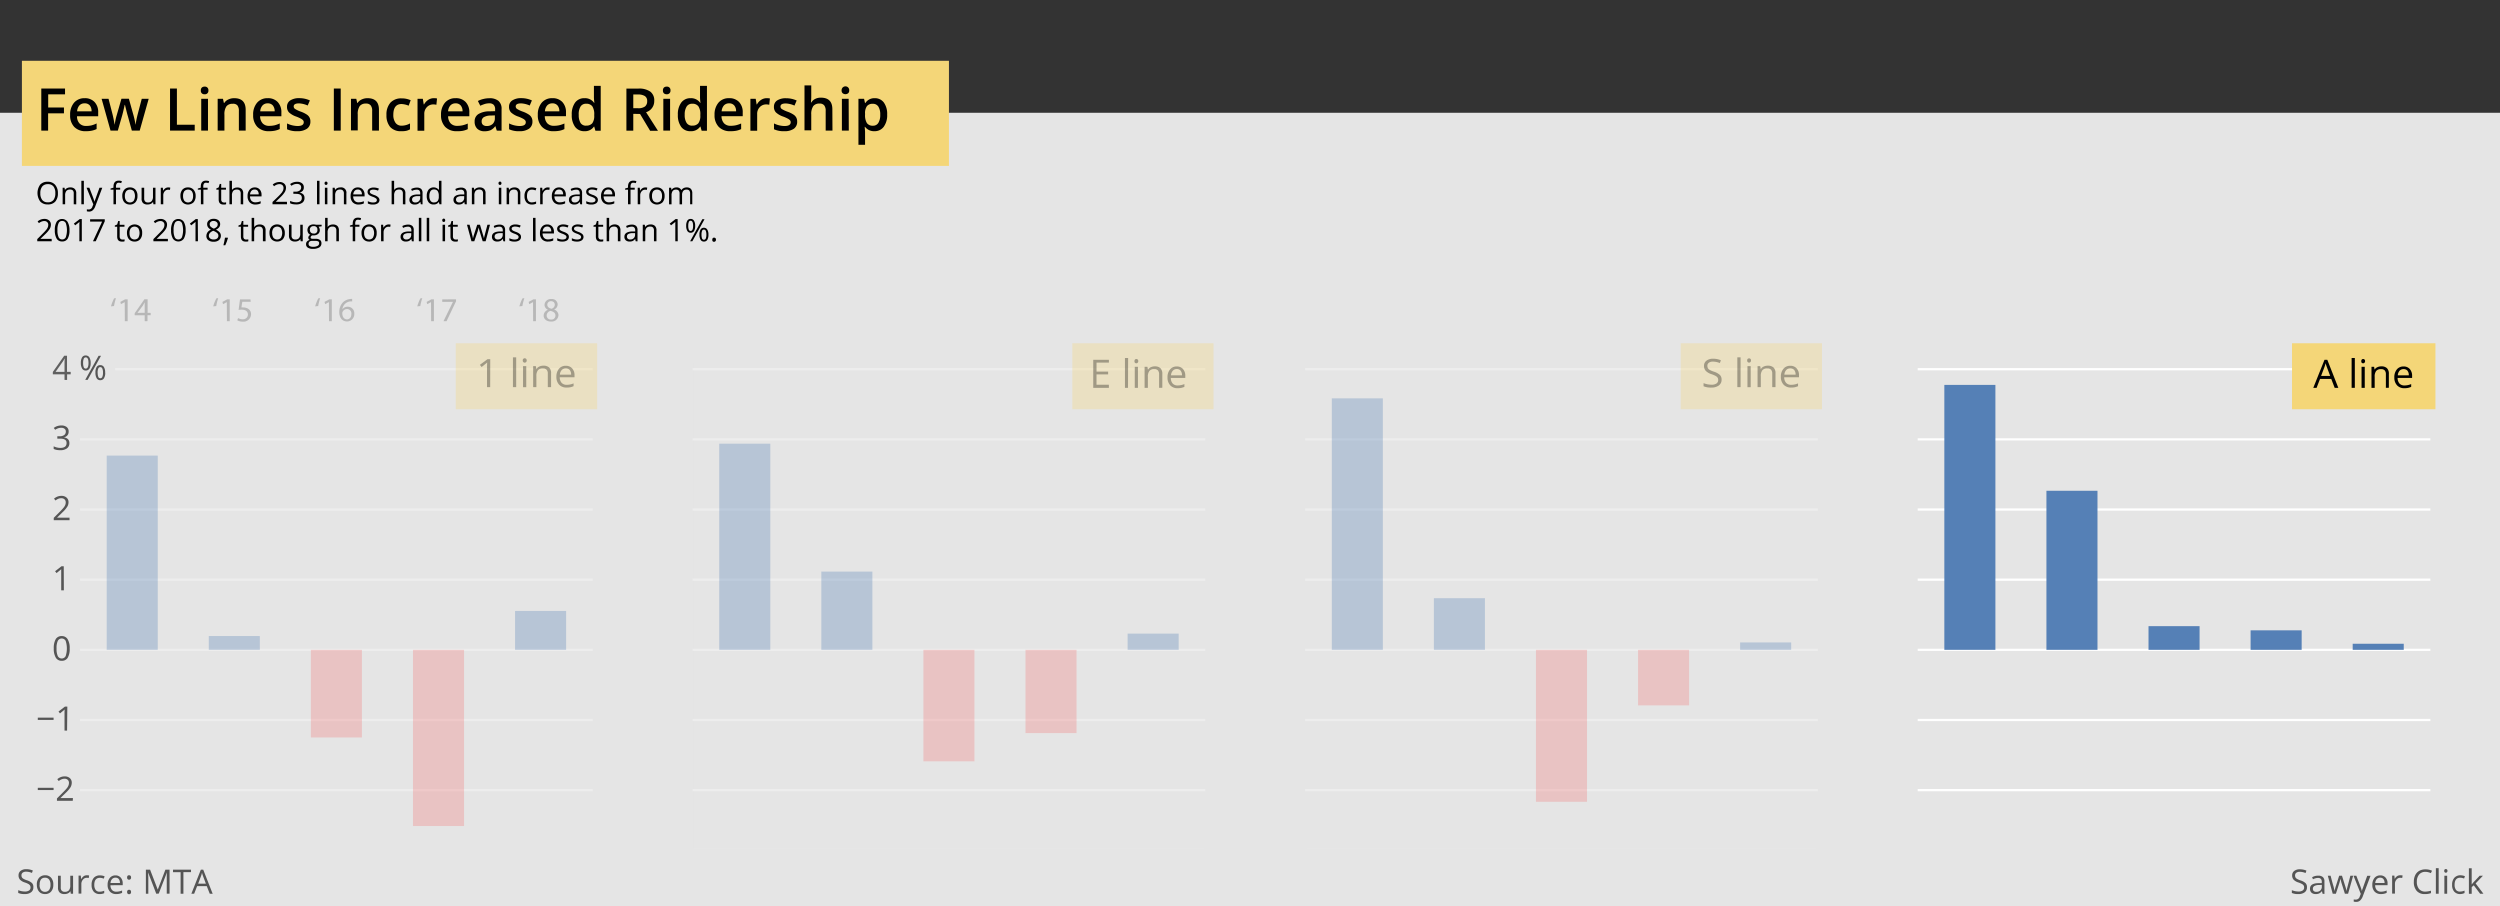 <svg id="Layer_1" data-name="Layer 1" xmlns="http://www.w3.org/2000/svg" viewBox="0 0 891.15 323.05">
  <rect x="0" y="0" width="891.15" height="323.05" fill="#333333" stroke="none"/>
  <defs>
    <style>
      .cls-1, .cls-10 {
        fill: #e5e5e5;
      }

      .cls-11, .cls-12, .cls-2, .cls-3 {
        fill: none;
      }

      .cls-10, .cls-2, .cls-3, .cls-6, .cls-7, .cls-8, .cls-9 {
        opacity: 0.32;
      }

      .cls-11, .cls-3 {
        stroke: #fff;
        stroke-linecap: square;
        stroke-linejoin: round;
        stroke-width: 0.8px;
      }

      .cls-4 {
        fill: #555;
      }

      .cls-5 {
        fill: #606060;
      }

      .cls-13, .cls-6 {
        fill: #5580b6;
      }

      .cls-7 {
        fill: #f07b7b;
      }

      .cls-14, .cls-8 {
        fill: #f4d678;
      }

      .cls-15 {
        fill: #545454;
      }
    </style>
  </defs>
  <title>ridership_increase_a_line</title>
  <rect class="cls-1" y="40.2" width="891.15" height="282.86"/>
  <rect class="cls-2" x="28.93" y="129.34" width="181.96" height="172.96"/>
  <rect class="cls-2" x="28.93" y="129.34" width="181.96" height="172.96"/>
  <rect class="cls-2" x="28.93" y="129.34" width="181.96" height="172.96"/>
  <rect class="cls-2" x="28.93" y="129.34" width="181.96" height="172.96"/>
  <rect class="cls-2" x="28.93" y="129.34" width="181.96" height="172.96"/>
  <rect class="cls-2" x="28.93" y="129.34" width="181.96" height="172.96"/>
  <line class="cls-3" x1="28.93" y1="281.65" x2="210.89" y2="281.65"/>
  <line class="cls-3" x1="28.93" y1="256.65" x2="210.89" y2="256.65"/>
  <line class="cls-3" x1="28.93" y1="231.64" x2="210.89" y2="231.64"/>
  <line class="cls-3" x1="28.93" y1="206.63" x2="210.89" y2="206.63"/>
  <line class="cls-3" x1="28.93" y1="181.63" x2="210.89" y2="181.63"/>
  <line class="cls-3" x1="28.93" y1="156.62" x2="210.89" y2="156.62"/>
  <line class="cls-3" x1="41.45" y1="131.61" x2="210.89" y2="131.61"/>
  <rect class="cls-2" x="28.93" y="129.34" width="181.96" height="172.96"/>
  <g>
    <path class="cls-4" d="M13.47,281.62v-.8H19.1v.8Z"/>
    <path class="cls-4" d="M25.94,285.45H20.3v-.84l2.26-2.27a17.28,17.28,0,0,0,1.36-1.48,4.14,4.14,0,0,0,.49-.87,2.58,2.58,0,0,0,.17-.91,1.43,1.43,0,0,0-.42-1.09,1.62,1.62,0,0,0-1.15-.4,2.85,2.85,0,0,0-1,.18,4,4,0,0,0-1.07.64l-.51-.66a3.94,3.94,0,0,1,2.57-1,2.73,2.73,0,0,1,1.9.62,2.13,2.13,0,0,1,.68,1.66,3.25,3.25,0,0,1-.45,1.61,10.63,10.63,0,0,1-1.72,2l-1.87,1.83v0H26Z"/>
  </g>
  <g>
    <path class="cls-4" d="M13.47,256.62v-.81H19.1v.81Z"/>
    <path class="cls-4" d="M23.91,260.44H23v-6.1a13.2,13.2,0,0,1,.05-1.44l-.28.25-1.39,1.15-.52-.67,2.27-1.75H24Z"/>
  </g>
  <path class="cls-4" d="M24.84,231.14a6.18,6.18,0,0,1-.7,3.32A2.36,2.36,0,0,1,22,235.55a2.35,2.35,0,0,1-2.11-1.12,6.18,6.18,0,0,1-.72-3.29,6.27,6.27,0,0,1,.7-3.32A2.36,2.36,0,0,1,22,226.74a2.35,2.35,0,0,1,2.12,1.13A6.09,6.09,0,0,1,24.84,231.14Zm-4.68,0a6.16,6.16,0,0,0,.44,2.72,1.57,1.57,0,0,0,2.11.7,1.53,1.53,0,0,0,.7-.7,8.77,8.77,0,0,0,0-5.41,1.58,1.58,0,0,0-2.13-.68,1.59,1.59,0,0,0-.68.68A6,6,0,0,0,20.16,231.14Z"/>
  <path class="cls-4" d="M22.76,210.43h-.94v-7.55l-.27.26-1.4,1.14-.51-.66,2.26-1.76h.82Z"/>
  <path class="cls-4" d="M24.79,185.42H19.16v-.83l2.26-2.27a19.22,19.22,0,0,0,1.36-1.49,4.14,4.14,0,0,0,.49-.87,2.57,2.57,0,0,0,.16-.91A1.44,1.44,0,0,0,23,178a1.6,1.6,0,0,0-1.16-.4,2.84,2.84,0,0,0-1,.17,4.11,4.11,0,0,0-1.06.64l-.52-.66a4,4,0,0,1,2.58-1,2.7,2.7,0,0,1,1.89.62,2.12,2.12,0,0,1,.69,1.66,3,3,0,0,1-.46,1.61,9.9,9.9,0,0,1-1.71,2l-1.87,1.83v.05h4.4Z"/>
  <path class="cls-4" d="M24.47,153.87a2,2,0,0,1-.46,1.34,2.27,2.27,0,0,1-1.3.69h0a2.5,2.5,0,0,1,1.53.66,1.94,1.94,0,0,1,.49,1.38,2.21,2.21,0,0,1-.85,1.88,3.9,3.9,0,0,1-2.41.66,7.44,7.44,0,0,1-1.25-.1,4.23,4.23,0,0,1-1.09-.36v-.93a4.88,4.88,0,0,0,1.18.42,4.79,4.79,0,0,0,1.19.15c1.49,0,2.23-.58,2.23-1.74s-.82-1.56-2.45-1.56h-.85v-.84h.86a2.65,2.65,0,0,0,1.59-.44,1.48,1.48,0,0,0,.58-1.23,1.17,1.17,0,0,0-.43-1,1.83,1.83,0,0,0-1.17-.36,3.77,3.77,0,0,0-1.06.15,4.76,4.76,0,0,0-1.13.56l-.5-.65a4.13,4.13,0,0,1,1.22-.66,4.78,4.78,0,0,1,1.45-.23,3,3,0,0,1,1.94.57A1.93,1.93,0,0,1,24.47,153.87Z"/>
  <path class="cls-5" d="M25.2,133.44H23.92v2H23v-2H18.83v-.85l4.06-5.79h1v5.76H25.2Zm-2.2-.88v-2.85q0-.84.06-1.89H23a10.53,10.53,0,0,1-.52.93l-2.68,3.81Z"/>
  <path class="cls-4" d="M32.32,129.4a3.75,3.75,0,0,1-.45,2,1.49,1.49,0,0,1-1.32.68,1.43,1.43,0,0,1-1.27-.7,3.67,3.67,0,0,1-.46-2,3.76,3.76,0,0,1,.44-2,1.43,1.43,0,0,1,1.29-.67,1.48,1.48,0,0,1,1.31.7A3.65,3.65,0,0,1,32.32,129.4Zm-2.69,0a4,4,0,0,0,.22,1.49.73.73,0,0,0,.7.5c.64,0,1-.66,1-2s-.32-2-1-2a.71.71,0,0,0-.7.49A3.93,3.93,0,0,0,29.63,129.4ZM36,126.84l-4.76,8.57h-.86l4.76-8.57Zm1.51,6a3.66,3.66,0,0,1-.45,2,1.49,1.49,0,0,1-1.32.69,1.45,1.45,0,0,1-1.28-.7,3.76,3.76,0,0,1-.44-2,3.67,3.67,0,0,1,.43-2,1.45,1.45,0,0,1,1.29-.68,1.48,1.48,0,0,1,1.3.69,3.55,3.55,0,0,1,.44,2Zm-2.69,0a3.83,3.83,0,0,0,.22,1.5.71.71,0,0,0,.7.49.76.76,0,0,0,.73-.49,3.51,3.51,0,0,0,.24-1.5,3.42,3.42,0,0,0-.24-1.48.76.76,0,0,0-.73-.49.71.71,0,0,0-.7.49,3.7,3.7,0,0,0-.25,1.47Z"/>
  <rect class="cls-6" x="38.03" y="162.4" width="18.2" height="69.24"/>
  <rect class="cls-2" x="28.93" y="129.34" width="181.96" height="172.96"/>
  <rect class="cls-6" x="74.42" y="226.72" width="18.2" height="4.92"/>
  <rect class="cls-2" x="28.93" y="129.34" width="181.96" height="172.96"/>
  <rect class="cls-7" x="110.81" y="231.64" width="18.2" height="31.24"/>
  <rect class="cls-2" x="28.93" y="129.34" width="181.96" height="172.96"/>
  <rect class="cls-7" x="147.21" y="231.64" width="18.2" height="62.8"/>
  <rect class="cls-6" x="183.6" y="217.78" width="18.2" height="13.86"/>
  <rect class="cls-8" x="162.46" y="122.36" width="50.41" height="23.52"/>
  <g class="cls-9">
    <path d="M174.73,138H173.6v-7.12c0-.59,0-1.15.05-1.68l-.32.3-1.66,1.33-.61-.78,2.69-2h1Z"/>
    <path d="M184,138h-1.16V127.38H184Z"/>
    <path d="M186.34,128.49a.7.7,0,0,1,1.2-.57.72.72,0,0,1,.21.57.75.75,0,0,1-.21.57.7.7,0,0,1-1,0h0A.78.78,0,0,1,186.34,128.49Zm1.25,9.52h-1.15v-7.49h1.15Z"/>
    <path d="M195.27,138v-4.84a1.88,1.88,0,0,0-.43-1.37,1.75,1.75,0,0,0-1.33-.45,2.19,2.19,0,0,0-1.75.63,3.2,3.2,0,0,0-.56,2.1V138h-1.15v-7.49H191l.18,1h.06a2.43,2.43,0,0,1,1-.85,3.24,3.24,0,0,1,1.43-.31,2.91,2.91,0,0,1,2.08.66,2.74,2.74,0,0,1,.69,2.08V138Z"/>
    <path d="M202,138.15a3.57,3.57,0,0,1-2.67-1,3.93,3.93,0,0,1-1-2.81,4.33,4.33,0,0,1,.91-2.88,3.05,3.05,0,0,1,2.44-1.07,2.9,2.9,0,0,1,2.27.93,3.51,3.51,0,0,1,.84,2.44v.72h-5.26a2.92,2.92,0,0,0,.68,2,2.36,2.36,0,0,0,1.81.69,6.2,6.2,0,0,0,2.44-.51v1a6.56,6.56,0,0,1-1.16.38A7.06,7.06,0,0,1,202,138.15Zm-.31-6.82a1.93,1.93,0,0,0-1.47.59,2.66,2.66,0,0,0-.64,1.63h4a2.44,2.44,0,0,0-.49-1.65,1.73,1.73,0,0,0-1.38-.57Z"/>
  </g>
  <rect class="cls-10" x="247.28" y="129.34" width="181.96" height="172.96"/>
  <line class="cls-3" x1="247.28" y1="281.65" x2="429.24" y2="281.65"/>
  <rect class="cls-2" x="247.28" y="129.34" width="181.96" height="172.96"/>
  <line class="cls-3" x1="247.28" y1="256.65" x2="429.24" y2="256.65"/>
  <rect class="cls-2" x="247.28" y="129.34" width="181.96" height="172.96"/>
  <line class="cls-3" x1="247.28" y1="231.64" x2="429.24" y2="231.64"/>
  <rect class="cls-2" x="247.28" y="129.34" width="181.96" height="172.96"/>
  <line class="cls-3" x1="247.28" y1="206.63" x2="429.24" y2="206.63"/>
  <rect class="cls-2" x="247.28" y="129.34" width="181.96" height="172.96"/>
  <line class="cls-3" x1="247.28" y1="181.63" x2="429.24" y2="181.63"/>
  <rect class="cls-2" x="247.28" y="129.34" width="181.96" height="172.96"/>
  <line class="cls-3" x1="247.28" y1="156.62" x2="429.24" y2="156.62"/>
  <rect class="cls-2" x="247.28" y="129.34" width="181.96" height="172.96"/>
  <line class="cls-3" x1="247.28" y1="131.61" x2="429.24" y2="131.61"/>
  <rect class="cls-2" x="247.28" y="129.34" width="181.96" height="172.96"/>
  <rect class="cls-6" x="256.38" y="158.15" width="18.2" height="73.49"/>
  <rect class="cls-2" x="247.28" y="129.34" width="181.96" height="172.96"/>
  <rect class="cls-6" x="292.77" y="203.74" width="18.2" height="27.9"/>
  <rect class="cls-2" x="247.28" y="129.34" width="181.96" height="172.96"/>
  <rect class="cls-7" x="329.16" y="231.64" width="18.2" height="39.75"/>
  <rect class="cls-2" x="247.28" y="129.34" width="181.96" height="172.96"/>
  <rect class="cls-7" x="365.55" y="231.64" width="18.2" height="29.68"/>
  <rect class="cls-6" x="401.95" y="225.86" width="18.2" height="5.78"/>
  <rect class="cls-8" x="382.23" y="122.36" width="50.34" height="23.52"/>
  <g class="cls-9">
    <path d="M395.28,138.25H389.7v-10h5.58v1h-4.41v3.22H395v1h-4.14v3.68h4.41Z"/>
    <path d="M402.09,138.25H401V127.61h1.13Z"/>
    <path d="M404.4,128.72a.75.75,0,0,1,.19-.57.7.7,0,0,1,.48-.18.63.63,0,0,1,.47.19.69.69,0,0,1,.2.56.71.71,0,0,1-.2.57.69.69,0,0,1-1,0A.75.75,0,0,1,404.4,128.72Zm1.23,9.53H404.5v-7.5h1.13Z"/>
    <path d="M413.17,138.25V133.4a2,2,0,0,0-.42-1.37,1.7,1.7,0,0,0-1.31-.45,2.13,2.13,0,0,0-1.72.64,3.19,3.19,0,0,0-.55,2.1v3.93H408v-7.5h1l.19,1h.05a2.26,2.26,0,0,1,1-.86,3.24,3.24,0,0,1,1.4-.3,2.84,2.84,0,0,1,2,.65,2.81,2.81,0,0,1,.68,2.09v4.89Z"/>
    <path d="M419.8,138.38a3.43,3.43,0,0,1-2.63-1,3.93,3.93,0,0,1-1-2.81,4.27,4.27,0,0,1,.9-2.88,3,3,0,0,1,2.39-1.06,2.85,2.85,0,0,1,2.23.92,3.59,3.59,0,0,1,.82,2.45v.72h-5.16a3,3,0,0,0,.67,2,2.33,2.33,0,0,0,1.78.68,6.35,6.35,0,0,0,2.39-.5v1a6.6,6.6,0,0,1-1.14.37A5.81,5.81,0,0,1,419.8,138.38Zm-.31-6.81a1.83,1.83,0,0,0-1.44.59,2.6,2.6,0,0,0-.63,1.62h3.91a2.54,2.54,0,0,0-.47-1.64A1.7,1.7,0,0,0,419.49,131.57Z"/>
  </g>
  <rect class="cls-10" x="465.63" y="129.34" width="181.96" height="172.96"/>
  <line class="cls-3" x1="465.63" y1="281.65" x2="647.59" y2="281.65"/>
  <rect class="cls-2" x="465.63" y="129.34" width="181.96" height="172.96"/>
  <line class="cls-3" x1="465.63" y1="256.65" x2="647.59" y2="256.65"/>
  <rect class="cls-2" x="465.63" y="129.34" width="181.96" height="172.96"/>
  <line class="cls-3" x1="465.63" y1="231.64" x2="647.59" y2="231.64"/>
  <rect class="cls-2" x="465.63" y="129.34" width="181.96" height="172.96"/>
  <line class="cls-3" x1="465.63" y1="206.63" x2="647.59" y2="206.63"/>
  <rect class="cls-2" x="465.63" y="129.34" width="181.96" height="172.96"/>
  <line class="cls-3" x1="465.63" y1="181.63" x2="647.59" y2="181.63"/>
  <rect class="cls-2" x="465.63" y="129.34" width="181.96" height="172.96"/>
  <line class="cls-3" x1="465.63" y1="156.62" x2="647.59" y2="156.62"/>
  <rect class="cls-2" x="465.63" y="129.34" width="181.96" height="172.96"/>
  <line class="cls-3" x1="465.63" y1="131.61" x2="647.59" y2="131.61"/>
  <rect class="cls-2" x="465.63" y="129.34" width="181.96" height="172.96"/>
  <rect class="cls-6" x="474.73" y="142" width="18.2" height="89.64"/>
  <rect class="cls-2" x="465.63" y="129.34" width="181.96" height="172.96"/>
  <rect class="cls-6" x="511.12" y="213.23" width="18.2" height="18.41"/>
  <rect class="cls-2" x="465.63" y="129.34" width="181.96" height="172.96"/>
  <rect class="cls-7" x="547.51" y="231.64" width="18.2" height="54.16"/>
  <rect class="cls-2" x="465.63" y="129.34" width="181.96" height="172.96"/>
  <rect class="cls-7" x="583.9" y="231.64" width="18.2" height="19.8"/>
  <rect class="cls-6" x="620.29" y="229" width="18.2" height="2.64"/>
  <rect class="cls-8" x="599.09" y="122.36" width="50.38" height="23.52"/>
  <g class="cls-9">
    <path d="M613.68,135.35a2.45,2.45,0,0,1-1,2.06,4.28,4.28,0,0,1-2.64.74,6.67,6.67,0,0,1-2.79-.46v-1.12a7.7,7.7,0,0,0,2.83.56,3,3,0,0,0,1.78-.44,1.42,1.42,0,0,0,.6-1.23,1.58,1.58,0,0,0-.21-.85,2,2,0,0,0-.71-.61,9.6,9.6,0,0,0-1.52-.64,4.9,4.9,0,0,1-2-1.18,2.58,2.58,0,0,1-.61-1.78,2.21,2.21,0,0,1,.89-1.84,3.69,3.69,0,0,1,2.34-.69,7,7,0,0,1,2.79.55l-.37,1a6.49,6.49,0,0,0-2.45-.52,2.39,2.39,0,0,0-1.47.4,1.3,1.3,0,0,0-.53,1.1,1.67,1.67,0,0,0,.2.85,1.68,1.68,0,0,0,.66.61,8,8,0,0,0,1.41.61,5.68,5.68,0,0,1,2.21,1.2A2.35,2.35,0,0,1,613.68,135.35Z"/>
    <path d="M620.45,138h-1.16V127.38h1.16Z"/>
    <path d="M622.8,128.49a.74.74,0,0,1,.19-.57.72.72,0,0,1,.49-.18.7.7,0,0,1,.48.18.71.71,0,0,1,.2.57.74.74,0,0,1-.2.57.63.63,0,0,1-.48.19.65.65,0,0,1-.49-.19A.75.75,0,0,1,622.8,128.49Zm1.25,9.52H622.9v-7.49h1.15Z"/>
    <path d="M631.73,138v-4.84a1.94,1.94,0,0,0-.43-1.37,1.75,1.75,0,0,0-1.33-.45,2.19,2.19,0,0,0-1.75.63,3.14,3.14,0,0,0-.56,2.1V138H626.5v-7.49h.94l.19,1h.06a2.36,2.36,0,0,1,1-.85,3.24,3.24,0,0,1,1.43-.31,2.91,2.91,0,0,1,2.08.66,2.74,2.74,0,0,1,.69,2.08V138Z"/>
    <path d="M638.48,138.15a3.57,3.57,0,0,1-2.67-1,3.93,3.93,0,0,1-1-2.81,4.28,4.28,0,0,1,.91-2.88,3.05,3.05,0,0,1,2.44-1.07,2.9,2.9,0,0,1,2.27.93,3.51,3.51,0,0,1,.84,2.44v.72H636a2.92,2.92,0,0,0,.68,2,2.36,2.36,0,0,0,1.81.69,6.2,6.2,0,0,0,2.44-.51v1a6.56,6.56,0,0,1-1.16.38A7,7,0,0,1,638.48,138.15Zm-.31-6.82a1.9,1.9,0,0,0-1.47.59,2.66,2.66,0,0,0-.64,1.63h4a2.5,2.5,0,0,0-.49-1.65,1.77,1.77,0,0,0-1.4-.57Z"/>
  </g>
  <g>
    <rect class="cls-1" x="683.98" y="129.34" width="181.96" height="172.96"/>
    <line class="cls-11" x1="683.98" y1="281.65" x2="865.93" y2="281.65"/>
    <rect class="cls-12" x="683.98" y="129.34" width="181.96" height="172.96"/>
    <line class="cls-11" x1="683.98" y1="256.65" x2="865.93" y2="256.65"/>
    <rect class="cls-12" x="683.98" y="129.34" width="181.96" height="172.96"/>
    <line class="cls-11" x1="683.98" y1="231.64" x2="865.93" y2="231.64"/>
    <rect class="cls-12" x="683.98" y="129.34" width="181.96" height="172.96"/>
    <line class="cls-11" x1="683.98" y1="206.63" x2="865.93" y2="206.63"/>
    <rect class="cls-12" x="683.98" y="129.34" width="181.96" height="172.96"/>
    <line class="cls-11" x1="683.98" y1="181.63" x2="865.93" y2="181.63"/>
    <rect class="cls-12" x="683.98" y="129.34" width="181.96" height="172.96"/>
    <line class="cls-11" x1="683.98" y1="156.62" x2="865.93" y2="156.62"/>
    <rect class="cls-12" x="683.98" y="129.34" width="181.96" height="172.96"/>
    <line class="cls-11" x1="683.98" y1="131.61" x2="865.93" y2="131.61"/>
    <rect class="cls-12" x="683.98" y="129.34" width="181.96" height="172.96"/>
    <rect class="cls-13" x="693.08" y="137.2" width="18.2" height="94.44"/>
    <rect class="cls-12" x="683.98" y="129.34" width="181.96" height="172.96"/>
    <rect class="cls-13" x="729.47" y="174.94" width="18.2" height="56.7"/>
    <rect class="cls-12" x="683.98" y="129.34" width="181.96" height="172.96"/>
    <rect class="cls-13" x="765.86" y="223.2" width="18.2" height="8.44"/>
    <rect class="cls-12" x="683.98" y="129.34" width="181.96" height="172.96"/>
    <rect class="cls-13" x="802.25" y="224.69" width="18.2" height="6.95"/>
    <rect class="cls-13" x="838.64" y="229.47" width="18.2" height="2.17"/>
    <rect class="cls-14" x="817.01" y="122.36" width="51.13" height="23.52"/>
    <g>
      <path d="M832.22,138.25,831,135.07h-4l-1.23,3.18h-1.18l4-10h1l3.93,10ZM830.61,134l-1.16-3.1c-.15-.39-.31-.87-.47-1.44a11.92,11.92,0,0,1-.43,1.44l-1.17,3.1Z"/>
      <path d="M839.4,138.25h-1.14V127.61h1.14Z"/>
      <path d="M841.71,128.72a.74.74,0,0,1,.19-.57.66.66,0,0,1,.48-.18.63.63,0,0,1,.47.19.72.72,0,0,1,.2.56.74.74,0,0,1-.2.57.69.69,0,0,1-1,0A.74.74,0,0,1,841.71,128.72Zm1.23,9.53H841.8v-7.5h1.14Z"/>
      <path d="M850.47,138.25V133.4a2,2,0,0,0-.42-1.37,1.68,1.68,0,0,0-1.3-.45,2.15,2.15,0,0,0-1.73.64,3.2,3.2,0,0,0-.54,2.1v3.93h-1.14v-7.5h.93l.18,1h0a2.26,2.26,0,0,1,1-.86,3.24,3.24,0,0,1,1.4-.3,2.8,2.8,0,0,1,2,.65,2.75,2.75,0,0,1,.68,2.09v4.89Z"/>
      <path d="M857.1,138.38a3.41,3.41,0,0,1-2.62-1,3.93,3.93,0,0,1-1-2.81,4.37,4.37,0,0,1,.89-2.88,3,3,0,0,1,2.4-1.06,2.85,2.85,0,0,1,2.23.92,3.59,3.59,0,0,1,.82,2.45v.72h-5.17a3,3,0,0,0,.67,2,2.33,2.33,0,0,0,1.78.68,6,6,0,0,0,2.39-.5v1a6.23,6.23,0,0,1-1.13.37A6,6,0,0,1,857.1,138.38Zm-.31-6.81a1.83,1.83,0,0,0-1.44.59,2.77,2.77,0,0,0-.63,1.62h3.92a2.46,2.46,0,0,0-.48-1.64A1.69,1.69,0,0,0,856.79,131.57Z"/>
    </g>
  </g>
  <rect class="cls-14" x="7.81" y="21.67" width="330.45" height="37.47"/>
  <g>
    <path d="M17.15,46.56H14.72v-15h8.46v2.07h-6v4.69H22.8V40.4H17.15Z"/>
    <path d="M30.6,46.77a5.49,5.49,0,0,1-4.14-1.54A5.85,5.85,0,0,1,25,41a6.45,6.45,0,0,1,1.38-4.37A4.8,4.8,0,0,1,30.15,35a4.67,4.67,0,0,1,3.55,1.36A5.2,5.2,0,0,1,35,40.13v1.31H27.45A3.68,3.68,0,0,0,28.34,44a3.08,3.08,0,0,0,2.37.89,8.36,8.36,0,0,0,1.87-.19,9.48,9.48,0,0,0,1.86-.7v2a7.3,7.3,0,0,1-1.78.59A10.18,10.18,0,0,1,30.6,46.77Zm-.45-9.93a2.43,2.43,0,0,0-1.84.73,3.52,3.52,0,0,0-.82,2.12h5.15A3.17,3.17,0,0,0,32,37.57,2.29,2.29,0,0,0,30.15,36.84Z"/>
    <path d="M47,46.56l-1.46-5.29c-.18-.56-.5-1.86-1-3.9h-.09c-.4,1.84-.71,3.15-.94,3.92L42,46.56H39.4L36.22,35.22h2.47l1.44,5.59c.33,1.38.56,2.56.7,3.55h.06c.07-.5.17-1.07.31-1.72a14.67,14.67,0,0,1,.37-1.45l1.72-6h2.65l1.67,6c.1.34.23.85.38,1.54a11,11,0,0,1,.27,1.61h.08a35,35,0,0,1,.72-3.53l1.47-5.59H53L49.8,46.56Z"/>
    <path d="M60.61,46.56v-15h2.45v12.9h6.35v2.1Z"/>
    <path d="M71.59,32.22a1.35,1.35,0,0,1,.35-1,1.42,1.42,0,0,1,1-.34A1.22,1.22,0,0,1,74.29,32a1.13,1.13,0,0,1,0,.26,1.29,1.29,0,0,1-.36,1,1.31,1.31,0,0,1-1,.35,1.41,1.41,0,0,1-1-.35A1.31,1.31,0,0,1,71.59,32.22Zm2.55,14.34H71.73V35.22h2.41Z"/>
    <path d="M87.57,46.56H85.15v-7a3.09,3.09,0,0,0-.53-2A2,2,0,0,0,82.94,37a2.67,2.67,0,0,0-2.23.9,4.94,4.94,0,0,0-.71,3v5.65H77.59V35.22h1.89l.33,1.49h.13a3.26,3.26,0,0,1,1.45-1.25A4.72,4.72,0,0,1,83.48,35q4.09,0,4.09,4.15Z"/>
    <path d="M95.87,46.77a5.54,5.54,0,0,1-4.14-1.54A5.88,5.88,0,0,1,90.24,41a6.39,6.39,0,0,1,1.39-4.37A4.78,4.78,0,0,1,95.43,35,4.68,4.68,0,0,1,99,36.38a5.21,5.21,0,0,1,1.3,3.75v1.31H92.72a3.76,3.76,0,0,0,.9,2.53,3,3,0,0,0,2.36.89,8.51,8.51,0,0,0,1.88-.19A10.33,10.33,0,0,0,99.72,44v2a7.52,7.52,0,0,1-1.79.59A10.18,10.18,0,0,1,95.87,46.77Zm-.44-9.93a2.43,2.43,0,0,0-1.84.73,3.44,3.44,0,0,0-.83,2.12h5.15a3.18,3.18,0,0,0-.67-2.12A2.3,2.3,0,0,0,95.43,36.84Z"/>
    <path d="M110.64,43.33a3,3,0,0,1-1.21,2.55,5.81,5.81,0,0,1-3.47.89,8.12,8.12,0,0,1-3.64-.69V44a8.92,8.92,0,0,0,3.72.92c1.49,0,2.23-.44,2.23-1.34a1,1,0,0,0-.25-.72,3,3,0,0,0-.81-.59,13,13,0,0,0-1.57-.7A7.27,7.27,0,0,1,103,40.05a2.81,2.81,0,0,1-.69-2,2.59,2.59,0,0,1,1.17-2.26,5.62,5.62,0,0,1,3.2-.8,9,9,0,0,1,3.78.81l-.78,1.81a8.61,8.61,0,0,0-3.08-.76c-1.27,0-1.91.37-1.91,1.09a1.07,1.07,0,0,0,.5.9,10.16,10.16,0,0,0,2.17,1,10.1,10.1,0,0,1,2,1,2.77,2.77,0,0,1,1.28,2.49Z"/>
    <path d="M119,46.56v-15h2.45v15Z"/>
    <path d="M135.08,46.56h-2.42v-7a3,3,0,0,0-.53-2,2,2,0,0,0-1.67-.64,2.68,2.68,0,0,0-2.24.9,5,5,0,0,0-.7,3v5.65h-2.41V35.22H127l.34,1.49h.12a3.41,3.41,0,0,1,1.46-1.25A4.82,4.82,0,0,1,131,35q4.08,0,4.08,4.15Z"/>
    <path d="M143,46.77a5,5,0,0,1-3.91-1.5A6.32,6.32,0,0,1,137.76,41a6.33,6.33,0,0,1,1.4-4.39,5.17,5.17,0,0,1,4-1.54,7.66,7.66,0,0,1,3.23.66l-.72,1.94a7.6,7.6,0,0,0-2.53-.59q-2.94,0-2.94,3.9a4.71,4.71,0,0,0,.8,2.82,2.54,2.54,0,0,0,2.15,1,6.2,6.2,0,0,0,3-.8v2.1a4.56,4.56,0,0,1-1.38.54A8.08,8.08,0,0,1,143,46.77Z"/>
    <path d="M154.59,35a5.41,5.41,0,0,1,1.2.1l-.24,2.25a4.29,4.29,0,0,0-1.07-.13,3.08,3.08,0,0,0-2.34,1,3.37,3.37,0,0,0-.9,2.45v5.92h-2.41V35.22h1.89l.32,2h.12a4.64,4.64,0,0,1,1.47-1.61A3.6,3.6,0,0,1,154.59,35Z"/>
    <path d="M162.84,46.77a5.54,5.54,0,0,1-4.14-1.54A5.88,5.88,0,0,1,157.21,41a6.45,6.45,0,0,1,1.38-4.37A4.81,4.81,0,0,1,162.4,35a4.67,4.67,0,0,1,3.6,1.38,5.21,5.21,0,0,1,1.3,3.75v1.31h-7.56a3.72,3.72,0,0,0,.89,2.53,3.08,3.08,0,0,0,2.37.89,8.36,8.36,0,0,0,1.87-.19,10.28,10.28,0,0,0,1.87-.63v2a7.52,7.52,0,0,1-1.79.59A10.65,10.65,0,0,1,162.84,46.77Zm-.44-9.93a2.43,2.43,0,0,0-1.84.73,3.44,3.44,0,0,0-.83,2.12h5.15a3.12,3.12,0,0,0-.68-2.12A2.27,2.27,0,0,0,162.4,36.84Z"/>
    <path d="M177.08,46.56,176.6,45h-.08a4.67,4.67,0,0,1-1.65,1.41,5.41,5.41,0,0,1-2.14.38,3.59,3.59,0,0,1-2.6-.9,3.37,3.37,0,0,1-.94-2.56,3,3,0,0,1,1.3-2.64,7.47,7.47,0,0,1,4-1l2-.06V39a2.29,2.29,0,0,0-.51-1.63,2.09,2.09,0,0,0-1.58-.54,5.55,5.55,0,0,0-1.67.26,14.27,14.27,0,0,0-1.53.6L170.35,36a8.26,8.26,0,0,1,2-.73,9,9,0,0,1,2.07-.25,4.89,4.89,0,0,1,3.26.94,3.66,3.66,0,0,1,1.11,3V46.6Zm-3.59-1.64a3,3,0,0,0,2.11-.73,2.69,2.69,0,0,0,.8-2.06v-1l-1.46.06a5,5,0,0,0-2.48.57,1.73,1.73,0,0,0-.77,1.55,1.53,1.53,0,0,0,.45,1.18A2,2,0,0,0,173.49,44.92Z"/>
    <path d="M189.79,43.33a3,3,0,0,1-1.21,2.55,5.81,5.81,0,0,1-3.47.89,8.12,8.12,0,0,1-3.64-.69V44a8.77,8.77,0,0,0,3.72.92c1.49,0,2.23-.44,2.23-1.34a1,1,0,0,0-.25-.72,3,3,0,0,0-.81-.59,13,13,0,0,0-1.57-.7,7.25,7.25,0,0,1-2.65-1.52,2.81,2.81,0,0,1-.69-2,2.59,2.59,0,0,1,1.17-2.26,5.62,5.62,0,0,1,3.2-.8,9,9,0,0,1,3.78.81l-.78,1.81a8.61,8.61,0,0,0-3.08-.76c-1.27,0-1.91.37-1.91,1.09a1.07,1.07,0,0,0,.5.9,10.16,10.16,0,0,0,2.17,1,10.1,10.1,0,0,1,2,1,2.8,2.8,0,0,1,1.29,2.49Z"/>
    <path d="M197.34,46.77a5.5,5.5,0,0,1-4.13-1.54,5.83,5.83,0,0,1-1.5-4.25,6.45,6.45,0,0,1,1.39-4.37A4.74,4.74,0,0,1,196.9,35a4.67,4.67,0,0,1,3.55,1.36,5.21,5.21,0,0,1,1.3,3.75v1.31H194.2a3.7,3.7,0,0,0,.89,2.53,3.08,3.08,0,0,0,2.37.89,8.36,8.36,0,0,0,1.87-.19,10.19,10.19,0,0,0,1.86-.63v2a7.3,7.3,0,0,1-1.78.59A11,11,0,0,1,197.34,46.77Zm-.44-9.93a2.43,2.43,0,0,0-1.84.73,3.52,3.52,0,0,0-.82,2.12h5.14a3.06,3.06,0,0,0-.67-2.12A2.3,2.3,0,0,0,196.9,36.84Z"/>
    <path d="M208.32,46.77A4,4,0,0,1,205,45.23a7,7,0,0,1-1.19-4.32A7,7,0,0,1,205,36.57,4,4,0,0,1,208.36,35a3.9,3.9,0,0,1,3.4,1.65h.12a15.55,15.55,0,0,1-.17-1.93V30.61h2.42v16h-1.89l-.42-1.48h-.11A3.85,3.85,0,0,1,208.32,46.77Zm.64-2a2.65,2.65,0,0,0,2.17-.84,4.4,4.4,0,0,0,.69-2.71v-.34a5.16,5.16,0,0,0-.69-3,2.61,2.61,0,0,0-2.19-.9,2.22,2.22,0,0,0-2,1,5.21,5.21,0,0,0-.64,3,5.28,5.28,0,0,0,.66,2.88,2.27,2.27,0,0,0,2,.94Z"/>
    <path d="M225.74,40.58v6h-2.45v-15h4.23a6.88,6.88,0,0,1,4.3,1.09A3.89,3.89,0,0,1,233.21,36a4.1,4.1,0,0,1-2.91,4l4.24,6.63h-2.79l-3.59-6Zm0-2h1.7a4,4,0,0,0,2.48-.63,2.3,2.3,0,0,0,.77-1.89,2,2,0,0,0-.83-1.82,4.54,4.54,0,0,0-2.5-.56h-1.62Z"/>
    <path d="M236.31,32.22a1.35,1.35,0,0,1,.35-1,1.42,1.42,0,0,1,1-.34A1.22,1.22,0,0,1,239,32a1,1,0,0,1,0,.25,1.29,1.29,0,0,1-.36,1,1.31,1.31,0,0,1-1,.35,1.41,1.41,0,0,1-1-.35A1.35,1.35,0,0,1,236.31,32.22Zm2.55,14.34h-2.41V35.22h2.41Z"/>
    <path d="M246.13,46.77a3.94,3.94,0,0,1-3.31-1.54,7,7,0,0,1-1.19-4.32,6.91,6.91,0,0,1,1.21-4.34A4,4,0,0,1,246.17,35a3.93,3.93,0,0,1,3.41,1.65h.12a13.84,13.84,0,0,1-.17-1.93V30.61H252v16h-1.89l-.42-1.48h-.11A3.9,3.9,0,0,1,246.13,46.77Zm.65-2a2.63,2.63,0,0,0,2.16-.84,4.39,4.39,0,0,0,.7-2.71v-.34a5,5,0,0,0-.7-3,2.59,2.59,0,0,0-2.18-.9,2.22,2.22,0,0,0-2,1,5.28,5.28,0,0,0-.69,2.93,5.08,5.08,0,0,0,.67,2.88,2.23,2.23,0,0,0,2,1Z"/>
    <path d="M260.34,46.77a5.5,5.5,0,0,1-4.13-1.54,5.83,5.83,0,0,1-1.5-4.25,6.45,6.45,0,0,1,1.39-4.37A4.74,4.74,0,0,1,259.9,35a4.67,4.67,0,0,1,3.55,1.36,5.21,5.21,0,0,1,1.3,3.75v1.31H257.2a3.7,3.7,0,0,0,.89,2.53,3.08,3.08,0,0,0,2.37.89,8.36,8.36,0,0,0,1.87-.19,10.19,10.19,0,0,0,1.86-.63v2a7.1,7.1,0,0,1-1.79.59A10.94,10.94,0,0,1,260.34,46.77Zm-.44-9.93a2.43,2.43,0,0,0-1.84.73,3.52,3.52,0,0,0-.82,2.12h5.14a3.06,3.06,0,0,0-.67-2.12A2.3,2.3,0,0,0,259.9,36.84Z"/>
    <path d="M273.24,35a5.41,5.41,0,0,1,1.2.1l-.23,2.25a4.29,4.29,0,0,0-1.07-.13,3.08,3.08,0,0,0-2.34,1,3.37,3.37,0,0,0-.9,2.45v5.92h-2.41V35.22h1.89l.32,2h.12a4.54,4.54,0,0,1,1.47-1.61A3.57,3.57,0,0,1,273.24,35Z"/>
    <path d="M284.16,43.33A3,3,0,0,1,283,45.88a5.78,5.78,0,0,1-3.46.89,8.12,8.12,0,0,1-3.64-.69V44a8.77,8.77,0,0,0,3.72.92c1.48,0,2.23-.44,2.23-1.34a1.06,1.06,0,0,0-.25-.72,3,3,0,0,0-.81-.59,13,13,0,0,0-1.57-.7,7.17,7.17,0,0,1-2.65-1.52,2.81,2.81,0,0,1-.69-2A2.59,2.59,0,0,1,277,35.82a5.62,5.62,0,0,1,3.2-.8,9,9,0,0,1,3.78.81l-.78,1.81a8.46,8.46,0,0,0-3.09-.76c-1.27,0-1.9.37-1.9,1.09a1.07,1.07,0,0,0,.49.9,10.68,10.68,0,0,0,2.17,1,9.59,9.59,0,0,1,2,1,3,3,0,0,1,.95,1A3.07,3.07,0,0,1,284.16,43.33Z"/>
    <path d="M296.74,46.56h-2.42v-7a3.08,3.08,0,0,0-.52-2,2,2,0,0,0-1.68-.64,2.67,2.67,0,0,0-2.23.9,5.09,5.09,0,0,0-.71,3v5.63h-2.41v-16h2.41v4a18.13,18.13,0,0,1-.12,2.08h.15a3.23,3.23,0,0,1,1.37-1.27,4.34,4.34,0,0,1,2-.45c2.75,0,4.13,1.38,4.12,4.15Z"/>
    <path d="M300,32.22a1.37,1.37,0,0,1,2.27-1.1,1.34,1.34,0,0,1,.44,1.1,1.31,1.31,0,0,1-.35,1,1.59,1.59,0,0,1-2,0A1.29,1.29,0,0,1,300,32.22Zm2.56,14.34H300.1V35.22h2.41Z"/>
    <path d="M311.71,46.77a4,4,0,0,1-3.35-1.55h-.14c.09,1,.14,1.54.14,1.74v4.65H306V35.22H308c.06.21.17.72.34,1.52h.12A3.77,3.77,0,0,1,311.75,35a3.93,3.93,0,0,1,3.3,1.54,6.93,6.93,0,0,1,1.19,4.31A6.91,6.91,0,0,1,315,45.21,4,4,0,0,1,311.71,46.77ZM311.12,37a2.51,2.51,0,0,0-2.1.84,4.3,4.3,0,0,0-.66,2.68v.36a5.32,5.32,0,0,0,.66,3,2.46,2.46,0,0,0,2.14.93,2.15,2.15,0,0,0,1.93-1,5.32,5.32,0,0,0,.68-2.92A5.21,5.21,0,0,0,313.1,38,2.24,2.24,0,0,0,311.12,37Z"/>
  </g>
  <g>
    <g>
      <path class="cls-15" d="M11.89,316.3a2.08,2.08,0,0,1-.82,1.77,3.61,3.61,0,0,1-2.23.63,5.66,5.66,0,0,1-2.34-.39v-1a6.63,6.63,0,0,0,1.15.35,6.34,6.34,0,0,0,1.23.13,2.55,2.55,0,0,0,1.5-.38,1.24,1.24,0,0,0,.5-1.05,1.32,1.32,0,0,0-.18-.73,1.67,1.67,0,0,0-.59-.53,7.55,7.55,0,0,0-1.28-.54,4.12,4.12,0,0,1-1.71-1A2.28,2.28,0,0,1,6.61,312a1.92,1.92,0,0,1,.74-1.58,3.12,3.12,0,0,1,2-.59,5.74,5.74,0,0,1,2.35.47l-.31.87a5.23,5.23,0,0,0-2.06-.45,2.1,2.1,0,0,0-1.24.34,1.17,1.17,0,0,0-.44.95,1.44,1.44,0,0,0,.16.73,1.47,1.47,0,0,0,.56.52,6.6,6.6,0,0,0,1.19.52,4.7,4.7,0,0,1,1.85,1A2,2,0,0,1,11.89,316.3Z"/>
      <path class="cls-15" d="M19,315.37a3.56,3.56,0,0,1-.79,2.45,2.78,2.78,0,0,1-2.19.88,2.92,2.92,0,0,1-1.53-.4,2.68,2.68,0,0,1-1-1.16,4.16,4.16,0,0,1-.36-1.77,3.5,3.5,0,0,1,.78-2.45A2.8,2.8,0,0,1,16.1,312a2.68,2.68,0,0,1,2.14.9A3.51,3.51,0,0,1,19,315.37Zm-4.89,0a3,3,0,0,0,.49,1.87,1.73,1.73,0,0,0,1.45.65,1.73,1.73,0,0,0,1.45-.65,3,3,0,0,0,.49-1.87,3,3,0,0,0-.49-1.86,1.73,1.73,0,0,0-1.47-.64,1.74,1.74,0,0,0-1.44.63,3.08,3.08,0,0,0-.44,1.87Z"/>
      <path class="cls-15" d="M21.66,312.16v4.17A1.64,1.64,0,0,0,22,317.5a1.43,1.43,0,0,0,1.11.39,1.83,1.83,0,0,0,1.48-.56,2.72,2.72,0,0,0,.46-1.79v-3.38h1v6.42h-.81l-.14-.86h-.05a2,2,0,0,1-.83.73,2.79,2.79,0,0,1-1.21.25,2.43,2.43,0,0,1-1.75-.56,2.37,2.37,0,0,1-.59-1.78v-4.2Z"/>
      <path class="cls-15" d="M31,312a3.94,3.94,0,0,1,.77.07l-.14.91a2.74,2.74,0,0,0-.7-.09,1.7,1.7,0,0,0-1.33.63A2.29,2.29,0,0,0,29,315.1v3.44H28v-6.42h.8l.11,1.19H29a3,3,0,0,1,.86-1A2,2,0,0,1,31,312Z"/>
      <path class="cls-15" d="M35.57,318.7a2.75,2.75,0,0,1-2.16-.86,3.5,3.5,0,0,1-.76-2.43,3.62,3.62,0,0,1,.78-2.49,2.79,2.79,0,0,1,2.21-.88,4.71,4.71,0,0,1,.92.1,3.12,3.12,0,0,1,.73.24l-.3.82c-.23-.08-.46-.15-.7-.21a3.08,3.08,0,0,0-.68-.08c-1.3,0-2,.83-2,2.49a3,3,0,0,0,.48,1.82,1.64,1.64,0,0,0,1.41.63,4.07,4.07,0,0,0,1.65-.35v.87A3.56,3.56,0,0,1,35.57,318.7Z"/>
      <path class="cls-15" d="M41.43,318.7a2.93,2.93,0,0,1-2.24-.87,3.37,3.37,0,0,1-.83-2.41,3.74,3.74,0,0,1,.77-2.46,2.53,2.53,0,0,1,2-.92,2.43,2.43,0,0,1,1.91.8,3,3,0,0,1,.7,2.09v.62H39.37a2.53,2.53,0,0,0,.57,1.71,2,2,0,0,0,1.53.59,5.16,5.16,0,0,0,2.05-.43v.86a5.06,5.06,0,0,1-1,.32A5,5,0,0,1,41.43,318.7Zm-.26-5.84a1.59,1.59,0,0,0-1.23.5,2.39,2.39,0,0,0-.55,1.4h3.36a2.17,2.17,0,0,0-.41-1.41,1.41,1.41,0,0,0-1.17-.49Z"/>
      <path class="cls-15" d="M45.31,312.79c0-.53.23-.79.69-.79s.72.26.72.79a.77.77,0,0,1-.19.58.7.7,0,0,1-.53.21.65.65,0,0,1-.49-.19A.77.77,0,0,1,45.31,312.79Zm0,5.17a.85.85,0,0,1,.18-.59.65.65,0,0,1,.51-.2.66.66,0,0,1,.53.2,1,1,0,0,1,0,1.18.69.69,0,0,1-.53.2.68.68,0,0,1-.49-.18.8.8,0,0,1-.2-.57Z"/>
      <path class="cls-15" d="M55.7,318.58,52.79,311h0c0,.6.08,1.32.08,2.14v5.45H52V310h1.5l2.71,7.06h.05l2.7-7.06h1.48v8.56h-1V313a18.7,18.7,0,0,1,.08-2.06h0l-2.93,7.58Z"/>
      <path class="cls-15" d="M65.38,318.58h-1V310.9H61.67V310h6.42v.88H65.38Z"/>
      <path class="cls-15" d="M74.77,318.58l-1.07-2.72H70.27l-1.06,2.72h-1L71.6,310h.84l3.37,8.6ZM73.39,315l-1-2.65c-.12-.34-.26-.75-.39-1.24a11,11,0,0,1-.37,1.24l-1,2.65Z"/>
    </g>
    <g>
      <path class="cls-15" d="M822.34,316.3a2.13,2.13,0,0,1-.82,1.77,3.61,3.61,0,0,1-2.23.63,5.5,5.5,0,0,1-2.34-.39v-1a6.63,6.63,0,0,0,1.15.35,6.34,6.34,0,0,0,1.23.13,2.55,2.55,0,0,0,1.5-.38,1.24,1.24,0,0,0,.5-1.05,1.32,1.32,0,0,0-.18-.73,1.71,1.71,0,0,0-.6-.53,7.45,7.45,0,0,0-1.27-.54,4,4,0,0,1-1.71-1,2.28,2.28,0,0,1-.51-1.52,1.92,1.92,0,0,1,.74-1.58,3.12,3.12,0,0,1,2-.59,5.74,5.74,0,0,1,2.35.47l-.31.87a5.23,5.23,0,0,0-2.06-.45,2.1,2.1,0,0,0-1.24.34,1.14,1.14,0,0,0-.44.95,1.44,1.44,0,0,0,.16.73,1.52,1.52,0,0,0,.55.52,6.4,6.4,0,0,0,1.2.52,4.77,4.77,0,0,1,1.85,1A2,2,0,0,1,822.34,316.3Z"/>
      <path class="cls-15" d="M827.89,318.58l-.19-.91h-.05a2.83,2.83,0,0,1-1,.82,3,3,0,0,1-1.19.21,2.16,2.16,0,0,1-1.5-.49,1.84,1.84,0,0,1-.54-1.4c0-1.3,1-2,3.11-2h1.09v-.4a1.58,1.58,0,0,0-.32-1.11,1.36,1.36,0,0,0-1-.36,4.12,4.12,0,0,0-1.82.49l-.3-.74a4.58,4.58,0,0,1,1-.41,4.4,4.4,0,0,1,1.14-.14,2.42,2.42,0,0,1,1.7.51,2.08,2.08,0,0,1,.55,1.63v4.38Zm-2.19-.68a2,2,0,0,0,1.42-.5,1.86,1.86,0,0,0,.52-1.4v-.58l-1,.05a3.34,3.34,0,0,0-1.67.36,1.07,1.07,0,0,0-.52,1,1,1,0,0,0,.32.8A1.3,1.3,0,0,0,825.7,317.9Z"/>
      <path class="cls-15" d="M835.86,318.58l-1.18-3.76c-.07-.24-.21-.76-.41-1.57h0c-.16.68-.29,1.21-.41,1.58l-1.21,3.75h-1.13l-1.75-6.42h1c.41,1.61.73,2.84,1,3.69a16.62,16.62,0,0,1,.37,1.7h.05a4.41,4.41,0,0,1,.2-.86c.09-.35.18-.64.25-.84l1.18-3.69h1l1.15,3.69a12.38,12.38,0,0,1,.45,1.69h.05a3.55,3.55,0,0,1,.12-.65c.07-.29.48-1.87,1.22-4.73h1L837,318.58Z"/>
      <path class="cls-15" d="M838.93,312.16h1l1.41,3.66a16.56,16.56,0,0,1,.58,1.81h0a4.81,4.81,0,0,1,.32-1c.16-.46.69-2,1.59-4.45H845l-2.76,7.31a3.68,3.68,0,0,1-1,1.54,2.07,2.07,0,0,1-1.35.46,4.32,4.32,0,0,1-.88-.1v-.78a3.51,3.51,0,0,0,.72.07,1.48,1.48,0,0,0,1.43-1.13l.36-.91Z"/>
      <path class="cls-15" d="M848.71,318.7a3,3,0,0,1-2.25-.87,3.38,3.38,0,0,1-.82-2.41,3.74,3.74,0,0,1,.77-2.46,2.53,2.53,0,0,1,2.05-.92,2.44,2.44,0,0,1,1.91.8,3,3,0,0,1,.7,2.09v.62h-4.42a2.53,2.53,0,0,0,.57,1.71,2,2,0,0,0,1.53.59,5.1,5.1,0,0,0,2-.43v.86a5.06,5.06,0,0,1-1,.32A5.16,5.16,0,0,1,848.71,318.7Zm-.26-5.84a1.6,1.6,0,0,0-1.24.5,2.48,2.48,0,0,0-.54,1.4H850a2.17,2.17,0,0,0-.41-1.41,1.41,1.41,0,0,0-1.14-.49Z"/>
      <path class="cls-15" d="M855.66,312a3.94,3.94,0,0,1,.77.07l-.14.91a2.74,2.74,0,0,0-.7-.09,1.71,1.71,0,0,0-1.33.63,2.29,2.29,0,0,0-.56,1.58v3.44h-1v-6.42h.8l.11,1.19h0a3,3,0,0,1,.86-1A2,2,0,0,1,855.66,312Z"/>
      <path class="cls-15" d="M864.56,310.78a2.82,2.82,0,0,0-2.23.94,3.82,3.82,0,0,0-.82,2.58,3.86,3.86,0,0,0,.79,2.6,2.82,2.82,0,0,0,2.25.92,7.54,7.54,0,0,0,2-.33v.88a6.26,6.26,0,0,1-2.19.33,3.68,3.68,0,0,1-2.92-1.15,4.68,4.68,0,0,1-1-3.26,5.15,5.15,0,0,1,.49-2.32,3.55,3.55,0,0,1,1.43-1.54,4.32,4.32,0,0,1,2.2-.54,5.22,5.22,0,0,1,2.36.5l-.42.85A4.68,4.68,0,0,0,864.56,310.78Z"/>
      <path class="cls-15" d="M869.29,318.58h-1v-9.11h1Z"/>
      <path class="cls-15" d="M871.27,310.42a.62.62,0,0,1,.16-.49.64.64,0,0,1,.82,0,.78.78,0,0,1,0,1,.61.61,0,0,1-.82,0A.68.68,0,0,1,871.27,310.42Zm1.05,8.16h-1v-6.42h1Z"/>
      <path class="cls-15" d="M877,318.7a2.75,2.75,0,0,1-2.16-.86,3.5,3.5,0,0,1-.76-2.43,3.62,3.62,0,0,1,.78-2.49A2.82,2.82,0,0,1,877,312a4.71,4.71,0,0,1,.92.1,3.12,3.12,0,0,1,.73.24l-.3.82c-.23-.08-.46-.15-.7-.21a3.08,3.08,0,0,0-.68-.08c-1.3,0-2,.83-2,2.49a3,3,0,0,0,.47,1.82,1.66,1.66,0,0,0,1.42.63,4.07,4.07,0,0,0,1.65-.35v.87A3.61,3.61,0,0,1,877,318.7Z"/>
      <path class="cls-15" d="M881.06,315.3a11.67,11.67,0,0,1,.77-.94l2.07-2.2h1.16l-2.6,2.74,2.78,3.68h-1.18l-2.27-3-.73.63v2.4h-1V309.5h1v5.8Z"/>
    </g>
  </g>
  <g>
    <path d="M20.64,68.87a4.35,4.35,0,0,1-.95,3,3.39,3.39,0,0,1-2.69,1,3.4,3.4,0,0,1-2.67-1.06,5.13,5.13,0,0,1,0-6A3.44,3.44,0,0,1,17,64.79a3.38,3.38,0,0,1,2.64,1.07A4.39,4.39,0,0,1,20.64,68.87Zm-6.26,0a3.73,3.73,0,0,0,.68,2.42,2.38,2.38,0,0,0,2,.82,2.41,2.41,0,0,0,2-.82,3.79,3.79,0,0,0,.66-2.42,3.73,3.73,0,0,0-.66-2.4,2.38,2.38,0,0,0-2-.82,2.44,2.44,0,0,0-2,.82A3.69,3.69,0,0,0,14.38,68.87Z"/>
    <path d="M26.28,72.81V69A1.59,1.59,0,0,0,26,67.92a1.35,1.35,0,0,0-1-.35,1.7,1.7,0,0,0-1.35.5,2.48,2.48,0,0,0-.43,1.65v3.09h-.89V66.92H23l.15.81h0a1.81,1.81,0,0,1,.77-.68,2.45,2.45,0,0,1,1.1-.24,2.17,2.17,0,0,1,1.6.52A2.14,2.14,0,0,1,27.18,69v3.84Z"/>
    <path d="M29.9,72.81H29V64.45h.89Z"/>
    <path d="M30.85,66.92h1l1.29,3.36a13.92,13.92,0,0,1,.53,1.66h0A4.43,4.43,0,0,1,34,71c.15-.44.64-1.8,1.46-4.08h1l-2.53,6.7A3.32,3.32,0,0,1,33,75a1.89,1.89,0,0,1-1.23.42,3.72,3.72,0,0,1-.81-.09v-.72a3,3,0,0,0,.66.07,1.36,1.36,0,0,0,1.31-1l.33-.84Z"/>
    <path d="M42.84,67.61h-1.5v5.2h-.89v-5.2H39.4v-.4l1.05-.32v-.33c0-1.45.63-2.17,1.9-2.17a3.67,3.67,0,0,1,1.09.19l-.23.71a2.91,2.91,0,0,0-.88-.16.85.85,0,0,0-.74.33,1.84,1.84,0,0,0-.25,1.08v.38h1.5Z"/>
    <path d="M49,69.86a3.22,3.22,0,0,1-.73,2.25,2.56,2.56,0,0,1-2,.8,2.65,2.65,0,0,1-1.4-.37,2.38,2.38,0,0,1-.95-1.06,3.76,3.76,0,0,1-.33-1.62,3.25,3.25,0,0,1,.72-2.24,2.56,2.56,0,0,1,2-.81,2.52,2.52,0,0,1,2,.82A3.21,3.21,0,0,1,49,69.86Zm-4.49,0A2.77,2.77,0,0,0,45,71.58a1.8,1.8,0,0,0,2.53.13l.13-.13a3.49,3.49,0,0,0,0-3.43,1.83,1.83,0,0,0-2.59-.07l-.07.07A2.74,2.74,0,0,0,44.51,69.86Z"/>
    <path d="M51.4,66.92v3.82a1.52,1.52,0,0,0,.33,1.07,1.29,1.29,0,0,0,1,.36,1.64,1.64,0,0,0,1.35-.51A2.51,2.51,0,0,0,54.53,70V66.92h.89v5.89h-.73L54.56,72h-.05a1.74,1.74,0,0,1-.76.66,2.51,2.51,0,0,1-1.11.23A2.26,2.26,0,0,1,51,72.4a2.17,2.17,0,0,1-.53-1.63V66.92Z"/>
    <path d="M60,66.81a3.26,3.26,0,0,1,.7.07l-.12.82a3.5,3.5,0,0,0-.65-.08,1.6,1.6,0,0,0-1.22.58,2.08,2.08,0,0,0-.51,1.45v3.16h-.89V66.92h.74l.1,1.09h0a2.6,2.6,0,0,1,.79-.89A1.8,1.8,0,0,1,60,66.81Z"/>
    <path d="M69.74,69.86A3.27,3.27,0,0,1,69,72.11a2.87,2.87,0,0,1-3.4.43,2.42,2.42,0,0,1-.94-1.06,3.63,3.63,0,0,1-.34-1.62A3.25,3.25,0,0,1,65,67.62a2.56,2.56,0,0,1,2-.81,2.52,2.52,0,0,1,2,.82A3.27,3.27,0,0,1,69.74,69.86Zm-4.48,0a2.82,2.82,0,0,0,.45,1.72,1.78,1.78,0,0,0,2.51.14l.14-.14a2.76,2.76,0,0,0,.46-1.72,2.72,2.72,0,0,0-.46-1.71,1.83,1.83,0,0,0-2.59-.07.46.46,0,0,0-.07.07A2.8,2.8,0,0,0,65.26,69.86Z"/>
    <path d="M74,67.61H72.5v5.2h-.89v-5.2h-1.1v-.4l1.06-.32v-.33c0-1.45.63-2.17,1.89-2.17a3.79,3.79,0,0,1,1.1.19l-.23.71a2.91,2.91,0,0,0-.88-.16.87.87,0,0,0-.75.33,1.85,1.85,0,0,0-.24,1.08v.38H74Z"/>
    <path d="M79.79,72.18a1.77,1.77,0,0,0,.46,0,2,2,0,0,0,.35-.07v.68a1.62,1.62,0,0,1-.43.12,4.34,4.34,0,0,1-.51,0q-1.71,0-1.71-1.8v-3.5h-.84v-.43l.84-.37.38-1.25h.52v1.36h1.7v.69h-1.7v3.47a1.19,1.19,0,0,0,.25.81A.91.91,0,0,0,79.79,72.18Z"/>
    <path d="M85.8,72.81V69a1.56,1.56,0,0,0-.33-1.08,1.35,1.35,0,0,0-1-.35,1.73,1.73,0,0,0-1.36.5,2.57,2.57,0,0,0-.43,1.66v3.08h-.89V64.45h.89V67a4.82,4.82,0,0,1,0,.76h0a1.8,1.8,0,0,1,.75-.67,2.37,2.37,0,0,1,1.11-.25,2.22,2.22,0,0,1,1.62.52A2.14,2.14,0,0,1,86.69,69v3.84Z"/>
    <path d="M91,72.91a2.71,2.71,0,0,1-2-.79,3.07,3.07,0,0,1-.75-2.21,3.42,3.42,0,0,1,.7-2.26,2.31,2.31,0,0,1,1.88-.84,2.24,2.24,0,0,1,1.75.73,2.8,2.8,0,0,1,.65,1.92V70H89.12a2.34,2.34,0,0,0,.52,1.58,1.84,1.84,0,0,0,1.4.54,4.84,4.84,0,0,0,1.88-.4v.79a4.66,4.66,0,0,1-.89.3A5.89,5.89,0,0,1,91,72.91Zm-.24-5.35a1.45,1.45,0,0,0-1.13.46,2.15,2.15,0,0,0-.5,1.28h3.08a2,2,0,0,0-.37-1.3,1.31,1.31,0,0,0-1.07-.44Z"/>
    <path d="M102.31,72.81H97.14V72l2.07-2a16.11,16.11,0,0,0,1.25-1.36,4.2,4.2,0,0,0,.45-.8,2.34,2.34,0,0,0,.15-.83,1.34,1.34,0,0,0-.38-1,1.47,1.47,0,0,0-1.06-.37,2.69,2.69,0,0,0-.93.17,3.58,3.58,0,0,0-1,.58l-.47-.61a3.65,3.65,0,0,1,2.36-.9,2.47,2.47,0,0,1,1.73.57,1.91,1.91,0,0,1,.63,1.52,3,3,0,0,1-.42,1.48A9.73,9.73,0,0,1,100,70.26l-1.72,1.68h4Z"/>
    <path d="M108.3,66.8a1.77,1.77,0,0,1-.42,1.23,2.14,2.14,0,0,1-1.2.64h0a2.24,2.24,0,0,1,1.41.61,1.77,1.77,0,0,1,.45,1.26,2,2,0,0,1-.78,1.73,3.54,3.54,0,0,1-2.21.6,7.3,7.3,0,0,1-1.14-.09,3.56,3.56,0,0,1-1-.33V71.6a5.25,5.25,0,0,0,1.09.39,5.7,5.7,0,0,0,1.09.13c1.36,0,2-.53,2-1.6s-.75-1.43-2.25-1.43h-.77v-.77h.78a2.36,2.36,0,0,0,1.46-.4,1.32,1.32,0,0,0,.54-1.13,1.11,1.11,0,0,0-.4-.9,1.66,1.66,0,0,0-1.07-.33,3.36,3.36,0,0,0-1,.14,4.75,4.75,0,0,0-1,.52l-.46-.6a3.67,3.67,0,0,1,1.12-.6,4,4,0,0,1,1.33-.22,2.7,2.7,0,0,1,1.78.53A1.73,1.73,0,0,1,108.3,66.8Z"/>
    <path d="M113.88,72.81H113V64.45h.89Z"/>
    <path d="M115.7,65.32a.59.59,0,0,1,.15-.44.53.53,0,0,1,.74,0,.56.56,0,0,1,.16.44.54.54,0,0,1-.16.45.53.53,0,0,1-.74,0A.62.62,0,0,1,115.7,65.32Zm1,7.49h-.89V66.92h.89Z"/>
    <path d="M122.58,72.81V69a1.56,1.56,0,0,0-.33-1.08,1.31,1.31,0,0,0-1-.35,1.7,1.7,0,0,0-1.35.5,2.48,2.48,0,0,0-.43,1.65v3.09h-.9V66.92h.73l.14.81h0a1.92,1.92,0,0,1,.76-.68,2.52,2.52,0,0,1,1.11-.24,1.86,1.86,0,0,1,2.16,1.52,1.89,1.89,0,0,1,0,.67v3.84Z"/>
    <path d="M127.79,72.91a2.72,2.72,0,0,1-2.06-.79,3.07,3.07,0,0,1-.75-2.21,3.42,3.42,0,0,1,.7-2.26,2.31,2.31,0,0,1,1.88-.84,2.24,2.24,0,0,1,1.75.73,2.8,2.8,0,0,1,.65,1.92V70H125.9a2.28,2.28,0,0,0,.53,1.58,1.8,1.8,0,0,0,1.39.54,4.84,4.84,0,0,0,1.88-.4v.79a4.66,4.66,0,0,1-.89.3A5.87,5.87,0,0,1,127.79,72.91Zm-.24-5.35a1.45,1.45,0,0,0-1.13.46,2.15,2.15,0,0,0-.5,1.28H129a1.93,1.93,0,0,0-.38-1.29A1.32,1.32,0,0,0,127.55,67.56Z"/>
    <path d="M135.27,71.2a1.45,1.45,0,0,1-.61,1.27,2.81,2.81,0,0,1-1.72.44,3.57,3.57,0,0,1-1.82-.37v-.82a5,5,0,0,0,.91.33,3.26,3.26,0,0,0,.93.13,2.31,2.31,0,0,0,1-.18.75.75,0,0,0,.37-.68.72.72,0,0,0-.29-.59,4.26,4.26,0,0,0-1.17-.58,6.38,6.38,0,0,1-1.16-.53,1.61,1.61,0,0,1-.52-.52,1.42,1.42,0,0,1-.17-.7,1.32,1.32,0,0,1,.59-1.13,2.75,2.75,0,0,1,1.6-.42,4.6,4.6,0,0,1,1.86.39l-.32.72a4.44,4.44,0,0,0-1.6-.36,1.82,1.82,0,0,0-1,.2.62.62,0,0,0-.32.55.72.72,0,0,0,.12.4,1.34,1.34,0,0,0,.39.32,8.85,8.85,0,0,0,1,.43,3.71,3.71,0,0,1,1.42.77A1.4,1.4,0,0,1,135.27,71.2Z"/>
    <path d="M143.61,72.81V69a1.56,1.56,0,0,0-.33-1.08,1.35,1.35,0,0,0-1-.35,1.73,1.73,0,0,0-1.36.5,2.57,2.57,0,0,0-.43,1.66v3.08h-.89V64.45h.89V67a4.82,4.82,0,0,1,0,.76h0a1.8,1.8,0,0,1,.75-.67,2.37,2.37,0,0,1,1.11-.25,2.22,2.22,0,0,1,1.62.52A2.14,2.14,0,0,1,144.5,69v3.84Z"/>
    <path d="M150,72.81l-.17-.84h-.05a2.36,2.36,0,0,1-.88.75,2.73,2.73,0,0,1-1.09.19,1.94,1.94,0,0,1-1.37-.45,1.65,1.65,0,0,1-.5-1.28c0-1.19,1-1.81,2.85-1.87h1v-.37a1.55,1.55,0,0,0-.29-1,1.26,1.26,0,0,0-1-.33,3.85,3.85,0,0,0-1.66.45l-.28-.68a4.5,4.5,0,0,1,2-.51,2.25,2.25,0,0,1,1.56.47,2,2,0,0,1,.5,1.5v4Zm-2-.63a1.81,1.81,0,0,0,1.31-.46,1.69,1.69,0,0,0,.47-1.28v-.53h-.89a3.11,3.11,0,0,0-1.53.33,1,1,0,0,0-.47.91.93.93,0,0,0,.29.74,1.23,1.23,0,0,0,.76.29Z"/>
    <path d="M156.46,72h-.05a2.09,2.09,0,0,1-1.85.89,2.14,2.14,0,0,1-1.79-.79,3.45,3.45,0,0,1-.65-2.24,3.51,3.51,0,0,1,.65-2.26,2.38,2.38,0,0,1,3.63.06h.07V64.45h.89v8.36h-.72Zm-1.79.15a1.66,1.66,0,0,0,1.33-.5,2.52,2.52,0,0,0,.41-1.6v-.19a3,3,0,0,0-.42-1.79,1.59,1.59,0,0,0-1.33-.53,1.36,1.36,0,0,0-1.2.61,3.13,3.13,0,0,0-.41,1.72,2.89,2.89,0,0,0,.41,1.7,1.38,1.38,0,0,0,1.21.6Z"/>
    <path d="M165.67,72.81l-.18-.84h0a2.45,2.45,0,0,1-.88.75,2.73,2.73,0,0,1-1.09.19,1.94,1.94,0,0,1-1.37-.45,1.62,1.62,0,0,1-.5-1.28c0-1.19.95-1.81,2.85-1.87h1v-.37a1.5,1.5,0,0,0-.3-1,1.23,1.23,0,0,0-.95-.33,3.93,3.93,0,0,0-1.67.45l-.27-.68a4.37,4.37,0,0,1,2-.51,2.25,2.25,0,0,1,1.56.47,1.92,1.92,0,0,1,.51,1.5v4Zm-2-.63a1.76,1.76,0,0,0,1.31-.46,1.65,1.65,0,0,0,.48-1.28v-.53h-.89a3.17,3.17,0,0,0-1.54.33,1,1,0,0,0-.47.91.91.91,0,0,0,.3.74,1.2,1.2,0,0,0,.79.29Z"/>
    <path d="M172.19,72.81V69a1.55,1.55,0,0,0-.32-1.08,1.35,1.35,0,0,0-1-.35,1.7,1.7,0,0,0-1.35.5,2.48,2.48,0,0,0-.43,1.65v3.09h-.89V66.92h.72l.15.81h0a1.81,1.81,0,0,1,.77-.68,2.45,2.45,0,0,1,1.1-.24,2.17,2.17,0,0,1,1.6.52,2.14,2.14,0,0,1,.54,1.64v3.84Z"/>
    <path d="M177.7,65.32a.59.59,0,0,1,.15-.44.54.54,0,0,1,.38-.15.51.51,0,0,1,.37.15.59.59,0,0,1,.15.44.62.62,0,0,1-.15.45.51.51,0,0,1-.37.15.54.54,0,0,1-.38-.15A.62.62,0,0,1,177.7,65.32Zm1,7.49h-.89V66.92h.89Z"/>
    <path d="M184.59,72.81V69a1.56,1.56,0,0,0-.33-1.08,1.35,1.35,0,0,0-1-.35,1.7,1.7,0,0,0-1.35.5,2.48,2.48,0,0,0-.43,1.65v3.09h-.89V66.92h.72l.15.81h0a1.81,1.81,0,0,1,.77-.68,2.59,2.59,0,0,1,1.1-.24,2.17,2.17,0,0,1,1.6.52,2.14,2.14,0,0,1,.54,1.64v3.84Z"/>
    <path d="M189.66,72.91a2.54,2.54,0,0,1-2-.78,3.27,3.27,0,0,1-.7-2.23,3.36,3.36,0,0,1,.71-2.28,2.56,2.56,0,0,1,2-.81,4,4,0,0,1,.85.09,3.09,3.09,0,0,1,.67.22l-.28.76a4.75,4.75,0,0,0-.64-.2,3.19,3.19,0,0,0-.62-.08c-1.2,0-1.79.76-1.79,2.29a2.74,2.74,0,0,0,.43,1.67,1.55,1.55,0,0,0,1.3.58,4.13,4.13,0,0,0,1.51-.32v.79A3.24,3.24,0,0,1,189.66,72.91Z"/>
    <path d="M195.23,66.81a3.35,3.35,0,0,1,.71.07l-.13.82a3.4,3.4,0,0,0-.64-.08,1.57,1.57,0,0,0-1.22.58,2.08,2.08,0,0,0-.51,1.45v3.16h-.89V66.92h.73l.1,1.09h.05a2.6,2.6,0,0,1,.79-.89A1.82,1.82,0,0,1,195.23,66.81Z"/>
    <path d="M199.52,72.91a2.72,2.72,0,0,1-2.06-.79,3.07,3.07,0,0,1-.75-2.21,3.42,3.42,0,0,1,.7-2.26,2.31,2.31,0,0,1,1.88-.84,2.24,2.24,0,0,1,1.75.73,2.8,2.8,0,0,1,.65,1.92V70h-4.06a2.28,2.28,0,0,0,.53,1.58,1.8,1.8,0,0,0,1.4.54,4.84,4.84,0,0,0,1.88-.4v.79a4.76,4.76,0,0,1-.9.3A5.87,5.87,0,0,1,199.52,72.91Zm-.24-5.35a1.45,1.45,0,0,0-1.13.46,2.15,2.15,0,0,0-.5,1.28h3.08a2,2,0,0,0-.37-1.29A1.34,1.34,0,0,0,199.28,67.56Z"/>
    <path d="M206.83,72.81l-.18-.84h0a2.55,2.55,0,0,1-.88.75,2.73,2.73,0,0,1-1.09.19,2,2,0,0,1-1.38-.45,1.64,1.64,0,0,1-.49-1.28c0-1.19.95-1.81,2.85-1.87h1v-.37a1.5,1.5,0,0,0-.3-1,1.24,1.24,0,0,0-1-.33,3.93,3.93,0,0,0-1.67.45l-.27-.68a4.37,4.37,0,0,1,2-.51,2.25,2.25,0,0,1,1.56.47,1.92,1.92,0,0,1,.51,1.5v4Zm-2-.63a1.81,1.81,0,0,0,1.31-.46,1.65,1.65,0,0,0,.48-1.28v-.53h-.89a3.17,3.17,0,0,0-1.54.33,1,1,0,0,0-.47.91,1,1,0,0,0,.29.74,1.25,1.25,0,0,0,.8.29Z"/>
    <path d="M213.12,71.2a1.45,1.45,0,0,1-.61,1.27,2.81,2.81,0,0,1-1.72.44,3.57,3.57,0,0,1-1.82-.37v-.82a5,5,0,0,0,.91.33,3.26,3.26,0,0,0,.93.13,2.25,2.25,0,0,0,1.08-.22.78.78,0,0,0,.26-1.06.76.76,0,0,0-.19-.21,4.2,4.2,0,0,0-1.16-.58,6.87,6.87,0,0,1-1.17-.53,1.58,1.58,0,0,1-.51-.52,1.42,1.42,0,0,1-.17-.7,1.31,1.31,0,0,1,.58-1.13,2.76,2.76,0,0,1,1.61-.42,4.6,4.6,0,0,1,1.86.39l-.32.72a4.44,4.44,0,0,0-1.6-.36,1.82,1.82,0,0,0-1,.2.62.62,0,0,0-.32.55.72.72,0,0,0,.12.4,1.34,1.34,0,0,0,.39.32,8.85,8.85,0,0,0,1,.43,3.67,3.67,0,0,1,1.41.77A1.37,1.37,0,0,1,213.12,71.2Z"/>
    <path d="M217.06,72.91a2.72,2.72,0,0,1-2.06-.79,3.07,3.07,0,0,1-.75-2.21,3.42,3.42,0,0,1,.7-2.26,2.31,2.31,0,0,1,1.88-.84,2.24,2.24,0,0,1,1.75.73,2.79,2.79,0,0,1,.64,1.92V70h-4.05a2.34,2.34,0,0,0,.52,1.58,1.84,1.84,0,0,0,1.4.54,4.84,4.84,0,0,0,1.88-.4v.79a4.66,4.66,0,0,1-.89.3A5.87,5.87,0,0,1,217.06,72.91Zm-.24-5.35a1.45,1.45,0,0,0-1.13.46,2.15,2.15,0,0,0-.5,1.28h3.08a2,2,0,0,0-.38-1.29,1.32,1.32,0,0,0-1.07-.45Z"/>
    <path d="M226.25,67.61h-1.49v5.2h-.9v-5.2h-1.05v-.4l1.05-.32v-.33c0-1.45.64-2.17,1.9-2.17a3.79,3.79,0,0,1,1.1.19l-.23.71a3,3,0,0,0-.89-.16.85.85,0,0,0-.74.33,1.85,1.85,0,0,0-.24,1.08v.38h1.49Z"/>
    <path d="M230,66.81a3.35,3.35,0,0,1,.71.07l-.13.82a2.74,2.74,0,0,0-.64-.08,1.57,1.57,0,0,0-1.22.58,2.08,2.08,0,0,0-.51,1.45v3.16h-.89V66.92h.73l.11,1.09h0a2.6,2.6,0,0,1,.79-.89A1.87,1.87,0,0,1,230,66.81Z"/>
    <path d="M236.9,69.86a3.27,3.27,0,0,1-.72,2.25,2.87,2.87,0,0,1-3.4.43,2.44,2.44,0,0,1-1-1.06,3.76,3.76,0,0,1-.33-1.62,3.25,3.25,0,0,1,.72-2.24,2.56,2.56,0,0,1,2-.81,2.52,2.52,0,0,1,2,.82A3.18,3.18,0,0,1,236.9,69.86Zm-4.48,0a2.82,2.82,0,0,0,.45,1.72,1.78,1.78,0,0,0,2.51.14l.14-.14a2.76,2.76,0,0,0,.46-1.72,2.72,2.72,0,0,0-.46-1.71,1.83,1.83,0,0,0-2.59-.07.46.46,0,0,0-.07.07A2.8,2.8,0,0,0,232.42,69.86Z"/>
    <path d="M246,72.81V69a1.61,1.61,0,0,0-.3-1.06,1.18,1.18,0,0,0-.94-.35,1.51,1.51,0,0,0-1.23.48,2.27,2.27,0,0,0-.4,1.47v3.29h-.89V69a1.61,1.61,0,0,0-.3-1.06,1.18,1.18,0,0,0-.94-.35,1.47,1.47,0,0,0-1.23.5,2.72,2.72,0,0,0-.39,1.65v3.09h-.89V66.92h.73l.14.81h0a1.72,1.72,0,0,1,.71-.68,2.17,2.17,0,0,1,1-.24,1.75,1.75,0,0,1,1.8,1h0a1.87,1.87,0,0,1,.77-.73,2.26,2.26,0,0,1,1.14-.27,2,2,0,0,1,1.49.52,2.31,2.31,0,0,1,.5,1.64v3.84Z"/>
    <path d="M18.44,86H13.28v-.77l2.07-2.08a16,16,0,0,0,1.24-1.36,3.77,3.77,0,0,0,.46-.8,2.34,2.34,0,0,0,.15-.83,1.3,1.3,0,0,0-.39-1,1.46,1.46,0,0,0-1-.37,2.69,2.69,0,0,0-.93.17,3.58,3.58,0,0,0-1,.58l-.47-.61a3.69,3.69,0,0,1,2.37-.9,2.47,2.47,0,0,1,1.73.57,1.91,1.91,0,0,1,.63,1.52,3,3,0,0,1-.42,1.48,9.56,9.56,0,0,1-1.57,1.85L14.4,85.14h4Z"/>
    <path d="M24.77,82.07a5.77,5.77,0,0,1-.64,3,2.17,2.17,0,0,1-2,1,2.15,2.15,0,0,1-1.93-1,5.69,5.69,0,0,1-.66-3,5.77,5.77,0,0,1,.64-3,2.37,2.37,0,0,1,3.89,0A5.61,5.61,0,0,1,24.77,82.07Zm-4.29,0a5.73,5.73,0,0,0,.41,2.49,1.33,1.33,0,0,0,1.28.79,1.37,1.37,0,0,0,1.29-.8,7.92,7.92,0,0,0,0-5,1.36,1.36,0,0,0-1.29-.79,1.33,1.33,0,0,0-1.28.78A5.62,5.62,0,0,0,20.48,82.07Z"/>
    <path d="M29.16,86h-.87V80.4a11.13,11.13,0,0,1,.05-1.32l-.26.24-1.28,1-.47-.61,2.08-1.61h.75Z"/>
    <path d="M33.14,86l3.26-7H32.12v-.83h5.22v.72L34.13,86Z"/>
    <path d="M43.61,85.38a1.69,1.69,0,0,0,.45,0,1.36,1.36,0,0,0,.35-.07V86a1.62,1.62,0,0,1-.43.12h-.5q-1.71,0-1.71-1.8v-3.5h-.84v-.43l.84-.37.37-1.25h.52v1.36h1.71v.69H42.66v3.47a1.19,1.19,0,0,0,.25.81A.92.92,0,0,0,43.61,85.38Z"/>
    <path d="M50.67,83.06a3.22,3.22,0,0,1-.73,2.25,2.56,2.56,0,0,1-2,.8,2.65,2.65,0,0,1-1.4-.37,2.38,2.38,0,0,1-.95-1.06,3.76,3.76,0,0,1-.33-1.62A3.26,3.26,0,0,1,46,80.82a2.85,2.85,0,0,1,4,0A3.19,3.19,0,0,1,50.67,83.06Zm-4.49,0a2.82,2.82,0,0,0,.45,1.72,1.8,1.8,0,0,0,2.53.13,1.59,1.59,0,0,0,.13-.13,3.49,3.49,0,0,0,0-3.43,1.83,1.83,0,0,0-2.59-.07.46.46,0,0,0-.07.07A2.81,2.81,0,0,0,46.18,83.06Z"/>
    <path d="M59.84,86H54.68v-.77l2.07-2.08A17.68,17.68,0,0,0,58,81.8a3.33,3.33,0,0,0,.46-.8,2.34,2.34,0,0,0,.15-.83,1.3,1.3,0,0,0-.39-1,1.45,1.45,0,0,0-1-.37,2.69,2.69,0,0,0-.93.17,3.58,3.58,0,0,0-1,.58l-.48-.61a3.69,3.69,0,0,1,2.37-.9,2.47,2.47,0,0,1,1.73.57,1.91,1.91,0,0,1,.63,1.52,3,3,0,0,1-.42,1.48,9.56,9.56,0,0,1-1.57,1.85l-1.7,1.68h4Z"/>
    <path d="M66.17,82.07a5.77,5.77,0,0,1-.64,3,2.38,2.38,0,0,1-3.89,0,5.69,5.69,0,0,1-.66-3,5.77,5.77,0,0,1,.64-3,2.37,2.37,0,0,1,3.89,0A5.69,5.69,0,0,1,66.17,82.07Zm-4.29,0a5.73,5.73,0,0,0,.41,2.49,1.33,1.33,0,0,0,1.28.79,1.37,1.37,0,0,0,1.29-.8,7.92,7.92,0,0,0,0-5,1.36,1.36,0,0,0-1.29-.79,1.33,1.33,0,0,0-1.28.78A5.62,5.62,0,0,0,61.88,82.07Z"/>
    <path d="M70.56,86h-.87V79.08l-.26.24-1.27,1-.48-.61,2.08-1.61h.75Z"/>
    <path d="M76.15,78a2.64,2.64,0,0,1,1.7.5,1.87,1.87,0,0,1,.27,2.5,3.08,3.08,0,0,1-1.15.87,3.85,3.85,0,0,1,1.36,1,1.76,1.76,0,0,1,.4,1.16,2,2,0,0,1-.68,1.56,2.8,2.8,0,0,1-1.87.58,3,3,0,0,1-1.93-.55A1.86,1.86,0,0,1,73.57,84a2.34,2.34,0,0,1,1.64-2.1,3.07,3.07,0,0,1-1.06-.9,2,2,0,0,1-.32-1.09,1.67,1.67,0,0,1,.63-1.36A2.58,2.58,0,0,1,76.15,78Zm-1.7,6a1.2,1.2,0,0,0,.45,1,2,2,0,0,0,1.26.36A1.91,1.91,0,0,0,77.41,85a1.28,1.28,0,0,0,.44-1,1.24,1.24,0,0,0-.42-.92A4.14,4.14,0,0,0,76,82.27a3.2,3.2,0,0,0-1.16.76A1.5,1.5,0,0,0,74.45,84Zm1.69-5.25a1.57,1.57,0,0,0-1,.32,1.06,1.06,0,0,0-.39.86,1.27,1.27,0,0,0,.32.85,3.6,3.6,0,0,0,1.17.71,3,3,0,0,0,1.09-.7A1.26,1.26,0,0,0,77.6,80a1.06,1.06,0,0,0-.39-.86,1.6,1.6,0,0,0-1.07-.37Z"/>
    <path d="M81.18,84.73l.08.12c-.09.36-.23.78-.4,1.25s-.36.92-.55,1.32h-.67c.1-.37.2-.83.32-1.38s.2-1,.24-1.31Z"/>
    <path d="M87.7,85.38a1.77,1.77,0,0,0,.46,0,2,2,0,0,0,.35-.07V86a1.62,1.62,0,0,1-.43.12h-.51c-1.14,0-1.7-.6-1.7-1.8v-3.5H85v-.43l.85-.37.37-1.25h.52v1.36h1.7v.69h-1.7v3.47a1.19,1.19,0,0,0,.25.81A.86.86,0,0,0,87.7,85.38Z"/>
    <path d="M93.71,86V82.2a1.56,1.56,0,0,0-.33-1.08,1.31,1.31,0,0,0-1-.35,1.73,1.73,0,0,0-1.36.5,2.64,2.64,0,0,0-.42,1.66V86h-.9V77.65h.9v2.53a4.82,4.82,0,0,1,0,.76h.06a1.74,1.74,0,0,1,.75-.67,2.33,2.33,0,0,1,1.1-.25,2.22,2.22,0,0,1,1.62.52,2.16,2.16,0,0,1,.54,1.63V86Z"/>
    <path d="M101.52,83.06a3.23,3.23,0,0,1-.73,2.25,2.87,2.87,0,0,1-3.4.43,2.38,2.38,0,0,1-1-1.06,3.76,3.76,0,0,1-.33-1.62,3.25,3.25,0,0,1,.72-2.24,2.81,2.81,0,0,1,4,0l0,0A3.26,3.26,0,0,1,101.52,83.06Zm-4.49,0a2.82,2.82,0,0,0,.45,1.72,1.8,1.8,0,0,0,2.53.13l.13-.13a3.49,3.49,0,0,0,0-3.43,1.83,1.83,0,0,0-2.66,0A2.83,2.83,0,0,0,97,83.06Z"/>
    <path d="M103.92,80.12v3.82a1.52,1.52,0,0,0,.33,1.07,1.29,1.29,0,0,0,1,.36,1.64,1.64,0,0,0,1.35-.51,2.48,2.48,0,0,0,.43-1.65V80.12h.89V86h-.74l-.12-.79h0a1.8,1.8,0,0,1-.76.66,2.51,2.51,0,0,1-1.11.23,2.24,2.24,0,0,1-1.61-.51A2.17,2.17,0,0,1,103,84V80.12Z"/>
    <path d="M114.65,80.12v.56l-1.09.13a2.12,2.12,0,0,1,.27.49,1.89,1.89,0,0,1,.17.7,1.72,1.72,0,0,1-.6,1.38,2.37,2.37,0,0,1-1.62.52,2,2,0,0,1-.49,0,.89.89,0,0,0-.57.76.4.4,0,0,0,.2.36,1.6,1.6,0,0,0,.68.11h1a2.33,2.33,0,0,1,1.47.41,1.38,1.38,0,0,1,.51,1.17,1.66,1.66,0,0,1-.78,1.49,4.24,4.24,0,0,1-2.29.51,3.1,3.1,0,0,1-1.78-.43A1.39,1.39,0,0,1,109.1,87a1.34,1.34,0,0,1,.34-.93,1.86,1.86,0,0,1,1-.54.82.82,0,0,1-.38-.31.81.81,0,0,1-.16-.5,1,1,0,0,1,.18-.57,1.7,1.7,0,0,1,.54-.46,1.67,1.67,0,0,1-.75-.64,2.13,2.13,0,0,1,.3-2.52,2.33,2.33,0,0,1,1.64-.53,2.91,2.91,0,0,1,.83.11ZM110,87a.8.8,0,0,0,.41.72,2.28,2.28,0,0,0,1.15.25,3.19,3.19,0,0,0,1.66-.34,1,1,0,0,0,.54-.91.71.71,0,0,0-.29-.66,2.23,2.23,0,0,0-1.11-.19h-1.07a1.41,1.41,0,0,0-1,.29A1.07,1.07,0,0,0,110,87Zm.49-5a1.15,1.15,0,0,0,.35.93,1.4,1.4,0,0,0,1,.32,1.15,1.15,0,0,0,1.3-1,1.61,1.61,0,0,0,0-.31,1.18,1.18,0,0,0-1-1.33.92.92,0,0,0-.33,0,1.31,1.31,0,0,0-1,.34,1.36,1.36,0,0,0-.38,1Z"/>
    <path d="M119.89,86V82.2a1.56,1.56,0,0,0-.33-1.08,1.35,1.35,0,0,0-1-.35,1.7,1.7,0,0,0-1.35.5,2.57,2.57,0,0,0-.43,1.66V86h-.89V77.65h.89v2.53c0,.25,0,.51,0,.76h0a1.8,1.8,0,0,1,.75-.67,2.37,2.37,0,0,1,1.11-.25,2.22,2.22,0,0,1,1.62.52,2.16,2.16,0,0,1,.54,1.63V86Z"/>
    <path d="M128.12,80.81h-1.5V86h-.89V80.8h-1v-.4l1-.32v-.33c0-1.45.63-2.17,1.9-2.17a3.67,3.67,0,0,1,1.09.19l-.23.71a2.91,2.91,0,0,0-.88-.16.87.87,0,0,0-.75.33,1.85,1.85,0,0,0-.24,1.08v.38h1.5Z"/>
    <path d="M134.27,83.06a3.27,3.27,0,0,1-.72,2.25,2.56,2.56,0,0,1-2,.8,2.68,2.68,0,0,1-1.41-.37,2.42,2.42,0,0,1-.94-1.06,3.76,3.76,0,0,1-.33-1.62,3.25,3.25,0,0,1,.72-2.24,2.81,2.81,0,0,1,4,0l0,0A3.23,3.23,0,0,1,134.27,83.06Zm-4.48,0a2.82,2.82,0,0,0,.45,1.72,1.79,1.79,0,0,0,2.66,0,3.49,3.49,0,0,0,0-3.43,1.61,1.61,0,0,0-1.34-.58,1.55,1.55,0,0,0-1.32.57,2.82,2.82,0,0,0-.45,1.72Z"/>
    <path d="M138.52,80a3.35,3.35,0,0,1,.71.07l-.13.82a2.74,2.74,0,0,0-.64-.08,1.57,1.57,0,0,0-1.22.58,2.08,2.08,0,0,0-.51,1.45V86h-.89V80.12h.73l.11,1.09h0a2.6,2.6,0,0,1,.79-.89A1.88,1.88,0,0,1,138.52,80Z"/>
    <path d="M146.81,86l-.18-.84h0a2.55,2.55,0,0,1-.88.75,2.74,2.74,0,0,1-1.1.19,1.94,1.94,0,0,1-1.37-.45,1.64,1.64,0,0,1-.49-1.28c0-1.19,1-1.81,2.85-1.87h1v-.37a1.5,1.5,0,0,0-.3-1,1.26,1.26,0,0,0-1-.33,3.85,3.85,0,0,0-1.66.45l-.27-.68a4,4,0,0,1,1-.37,3.77,3.77,0,0,1,1-.14,2.25,2.25,0,0,1,1.56.47,1.92,1.92,0,0,1,.51,1.5v4Zm-2-.63a1.81,1.81,0,0,0,1.31-.46,1.69,1.69,0,0,0,.47-1.28V83.1h-.89a3.11,3.11,0,0,0-1.53.33,1,1,0,0,0-.47.91,1,1,0,0,0,.29.74,1.24,1.24,0,0,0,.8.3Z"/>
    <path d="M150.19,86h-.89V77.65h.89Z"/>
    <path d="M153,86h-.89V77.65H153Z"/>
    <path d="M157.65,78.52a.59.59,0,0,1,.15-.44.54.54,0,0,1,.38-.15.51.51,0,0,1,.37.15.74.74,0,0,1,0,.89.51.51,0,0,1-.37.15.54.54,0,0,1-.38-.15A.58.58,0,0,1,157.65,78.52Zm1,7.49h-.89V80.12h.89Z"/>
    <path d="M162.41,85.38a1.77,1.77,0,0,0,.46,0,1.86,1.86,0,0,0,.34-.07V86a1.45,1.45,0,0,1-.42.12h-.51q-1.71,0-1.71-1.8v-3.5h-.84v-.43l.84-.37.38-1.25h.51v1.36h1.71v.69h-1.71v3.47a1.19,1.19,0,0,0,.26.81A.9.9,0,0,0,162.41,85.38Z"/>
    <path d="M172.06,86,171,82.55q-.1-.31-.39-1.44h0c-.14.63-.27,1.11-.37,1.45L169.06,86h-1l-1.6-5.89h.93l.87,3.38a13.52,13.52,0,0,1,.34,1.56h0a4.37,4.37,0,0,1,.19-.79c.08-.32.17-.58.23-.77l1.08-3.38h1l1,3.38a11.79,11.79,0,0,1,.41,1.55h0q0-.3.12-.6c.06-.26.43-1.71,1.12-4.33h.92L173.11,86Z"/>
    <path d="M179.42,86l-.17-.84h-.05a2.42,2.42,0,0,1-.87.75,2.74,2.74,0,0,1-1.1.19,1.94,1.94,0,0,1-1.37-.45,1.65,1.65,0,0,1-.5-1.28c0-1.19.95-1.81,2.86-1.87h1v-.37a1.49,1.49,0,0,0-.29-1,1.26,1.26,0,0,0-1-.33,3.85,3.85,0,0,0-1.66.45l-.28-.68a4.5,4.5,0,0,1,2-.51,2.25,2.25,0,0,1,1.56.47,2,2,0,0,1,.5,1.5v4Zm-2-.63a1.81,1.81,0,0,0,1.31-.46,1.69,1.69,0,0,0,.47-1.28V83.1h-.89a3.11,3.11,0,0,0-1.53.33,1,1,0,0,0-.47.91,1,1,0,0,0,.29.74,1.27,1.27,0,0,0,.81.3Z"/>
    <path d="M185.72,84.4a1.45,1.45,0,0,1-.61,1.27,2.81,2.81,0,0,1-1.72.44,3.74,3.74,0,0,1-1.83-.37v-.82a5,5,0,0,0,.91.33,3.33,3.33,0,0,0,.94.13,2.19,2.19,0,0,0,1.07-.22.76.76,0,0,0,.38-.68.73.73,0,0,0-.3-.59,4.67,4.67,0,0,0-1.16-.58,6.17,6.17,0,0,1-1.17-.53,1.84,1.84,0,0,1-.52-.52,1.44,1.44,0,0,1-.16-.7,1.31,1.31,0,0,1,.58-1.13,2.76,2.76,0,0,1,1.61-.42,4.6,4.6,0,0,1,1.86.39l-.32.72a4.49,4.49,0,0,0-1.61-.36,1.83,1.83,0,0,0-.95.2.58.58,0,0,0-.33.55.64.64,0,0,0,.13.4,1.18,1.18,0,0,0,.38.32,8.85,8.85,0,0,0,1,.43,4,4,0,0,1,1.41.77A1.35,1.35,0,0,1,185.72,84.4Z"/>
    <path d="M190.92,86H190V77.65h.89Z"/>
    <path d="M195.3,86.11a2.72,2.72,0,0,1-2.06-.79,3,3,0,0,1-.76-2.21,3.47,3.47,0,0,1,.7-2.26,2.31,2.31,0,0,1,1.88-.84,2.25,2.25,0,0,1,1.76.73,2.79,2.79,0,0,1,.64,1.92v.56h-4.05a2.32,2.32,0,0,0,.52,1.58,1.84,1.84,0,0,0,1.4.54,4.84,4.84,0,0,0,1.88-.4v.79a4.76,4.76,0,0,1-.9.3A5.66,5.66,0,0,1,195.3,86.11Zm-.25-5.35a1.45,1.45,0,0,0-1.13.46,2.14,2.14,0,0,0-.49,1.28h3.07a2,2,0,0,0-.37-1.29A1.34,1.34,0,0,0,195.05,80.76Z"/>
    <path d="M202.78,84.4a1.51,1.51,0,0,1-.61,1.27,2.88,2.88,0,0,1-1.72.44,3.74,3.74,0,0,1-1.83-.37v-.82a5,5,0,0,0,.91.33,3.33,3.33,0,0,0,.94.13,2.19,2.19,0,0,0,1.07-.22.76.76,0,0,0,.38-.68.73.73,0,0,0-.3-.59,5,5,0,0,0-1.16-.58,6.17,6.17,0,0,1-1.17-.53,1.84,1.84,0,0,1-.52-.52,1.42,1.42,0,0,1-.17-.7,1.32,1.32,0,0,1,.59-1.13A2.7,2.7,0,0,1,200.8,80a4.52,4.52,0,0,1,1.85.39l-.31.72a4.49,4.49,0,0,0-1.61-.36,1.83,1.83,0,0,0-.95.2.58.58,0,0,0-.33.55.72.72,0,0,0,.12.4,1.34,1.34,0,0,0,.39.32,9.71,9.71,0,0,0,1,.43,4.09,4.09,0,0,1,1.42.77A1.34,1.34,0,0,1,202.78,84.4Z"/>
    <path d="M208,84.4a1.48,1.48,0,0,1-.62,1.27,2.81,2.81,0,0,1-1.72.44,3.7,3.7,0,0,1-1.82-.37v-.82a5,5,0,0,0,.91.33,3.33,3.33,0,0,0,.94.13,2.19,2.19,0,0,0,1.07-.22.76.76,0,0,0,.38-.68.73.73,0,0,0-.3-.59,5,5,0,0,0-1.16-.58,6.17,6.17,0,0,1-1.17-.53,1.61,1.61,0,0,1-.52-.52,1.42,1.42,0,0,1-.17-.7,1.32,1.32,0,0,1,.59-1.13A2.64,2.64,0,0,1,206,80a4.6,4.6,0,0,1,1.86.39l-.32.72a4.44,4.44,0,0,0-1.6-.36,1.82,1.82,0,0,0-1,.2.62.62,0,0,0-.32.55.72.72,0,0,0,.12.4,1.34,1.34,0,0,0,.39.32,8.85,8.85,0,0,0,1,.43,4.09,4.09,0,0,1,1.42.77A1.37,1.37,0,0,1,208,84.4Z"/>
    <path d="M214.23,85.38a1.77,1.77,0,0,0,.46,0,2,2,0,0,0,.35-.07V86a1.62,1.62,0,0,1-.43.12h-.5q-1.71,0-1.71-1.8v-3.5h-.85v-.43l.85-.37.37-1.25h.52v1.36H215v.69h-1.71v3.47a1.19,1.19,0,0,0,.25.81A.9.9,0,0,0,214.23,85.38Z"/>
    <path d="M220.24,86V82.2a1.55,1.55,0,0,0-.32-1.08,1.35,1.35,0,0,0-1-.35,1.73,1.73,0,0,0-1.36.5,2.64,2.64,0,0,0-.42,1.66V86h-.89V77.65h.89v2.53a4.85,4.85,0,0,1,0,.76h.06a1.74,1.74,0,0,1,.75-.67A2.35,2.35,0,0,1,219,80a2.22,2.22,0,0,1,1.62.52,2.16,2.16,0,0,1,.54,1.63V86Z"/>
    <path d="M226.59,86l-.18-.84h0a2.55,2.55,0,0,1-.88.75,2.73,2.73,0,0,1-1.09.19,2,2,0,0,1-1.38-.45,1.64,1.64,0,0,1-.49-1.28c0-1.19,1-1.81,2.85-1.87h1v-.37a1.5,1.5,0,0,0-.3-1,1.23,1.23,0,0,0-1-.33,3.93,3.93,0,0,0-1.67.45l-.27-.68a4.37,4.37,0,0,1,2-.51,2.25,2.25,0,0,1,1.56.47,1.92,1.92,0,0,1,.51,1.5v4Zm-2-.63a1.81,1.81,0,0,0,1.31-.46,1.65,1.65,0,0,0,.48-1.28V83.1h-.89a3.17,3.17,0,0,0-1.54.33,1,1,0,0,0-.47.91,1,1,0,0,0,.29.74,1.24,1.24,0,0,0,.8.3Z"/>
    <path d="M233.11,86V82.2a1.61,1.61,0,0,0-.32-1.08,1.35,1.35,0,0,0-1-.35,1.7,1.7,0,0,0-1.35.5,2.48,2.48,0,0,0-.43,1.65V86h-.89V80.12h.72l.15.81h0a1.81,1.81,0,0,1,.77-.68,2.45,2.45,0,0,1,1.1-.24,2.17,2.17,0,0,1,1.6.52,2.14,2.14,0,0,1,.54,1.64V86Z"/>
    <path d="M241.59,86h-.87V79.08l-.25.24-1.28,1-.47-.61,2.08-1.61h.75Z"/>
    <path d="M247.8,80.5a3.42,3.42,0,0,1-.41,1.85,1.4,1.4,0,0,1-1.21.62,1.33,1.33,0,0,1-1.17-.64,3.42,3.42,0,0,1-.41-1.83,3.36,3.36,0,0,1,.4-1.84,1.31,1.31,0,0,1,1.18-.62,1.32,1.32,0,0,1,1.2.64A3.31,3.31,0,0,1,247.8,80.5Zm-2.46,0a3.36,3.36,0,0,0,.2,1.37.66.66,0,0,0,.64.45c.59,0,.88-.61.88-1.82s-.29-1.82-.88-1.82a.66.66,0,0,0-.64.45A3.36,3.36,0,0,0,245.34,80.5Zm5.8-2.35L246.79,86H246l4.35-7.86Zm1.39,5.49a3.42,3.42,0,0,1-.41,1.85,1.33,1.33,0,0,1-1.21.62,1.31,1.31,0,0,1-1.17-.63,3.46,3.46,0,0,1-.41-1.84,3.41,3.41,0,0,1,.4-1.83,1.33,1.33,0,0,1,1.18-.62,1.34,1.34,0,0,1,1.19.63A3.21,3.21,0,0,1,252.53,83.64Zm-2.47,0a3.79,3.79,0,0,0,.2,1.38.71.71,0,0,0,1.32,0,3.41,3.41,0,0,0,.21-1.38,3.49,3.49,0,0,0-.21-1.36.71.71,0,0,0-.67-.44.67.67,0,0,0-.65.44A3.71,3.71,0,0,0,250.06,83.64Z"/>
    <path d="M253.91,85.44a.89.89,0,0,1,.16-.55.62.62,0,0,1,.47-.18.68.68,0,0,1,.49.18.78.78,0,0,1,.18.55A.73.73,0,0,1,255,86a.65.65,0,0,1-.49.19.58.58,0,0,1-.45-.17A.71.71,0,0,1,253.91,85.44Z"/>
  </g>
  <g class="cls-9">
    <path class="cls-4" d="M39.56,109.21a14.83,14.83,0,0,1,1.12-2.86l.67-.07a18.3,18.3,0,0,0-.71,2.81Z"/>
    <path class="cls-4" d="M44.46,107.69h0l-1.35.73-.21-.81,1.7-.91h.9v7.8h-1Z"/>
    <path class="cls-4" d="M51.58,114.5v-2.12H48v-.7l3.48-5h1.14v4.85h1.09v.83H52.58v2.12Zm0-3V109c0-.41,0-.82,0-1.23h0c-.24.46-.43.79-.65,1.15L49,111.52v0Z"/>
  </g>
  <g class="cls-9">
    <path class="cls-4" d="M76,109.21a14.83,14.83,0,0,1,1.12-2.86l.67-.07a18.3,18.3,0,0,0-.71,2.81Z"/>
    <path class="cls-4" d="M80.85,107.69h0l-1.35.73-.21-.81,1.7-.91h.9v7.8h-1Z"/>
    <path class="cls-4" d="M89.36,107.59h-3l-.3,2a5,5,0,0,1,.64,0,3.36,3.36,0,0,1,1.67.41,2.22,2.22,0,0,1,1.12,2,2.7,2.7,0,0,1-2.9,2.66,3.87,3.87,0,0,1-2-.48l.27-.8a3.5,3.5,0,0,0,1.66.43,1.72,1.72,0,0,0,1.85-1.69c0-1-.68-1.73-2.24-1.73a9.44,9.44,0,0,0-1.08.08l.5-3.74h3.73Z"/>
  </g>
  <g class="cls-9">
    <path class="cls-4" d="M185.13,109.21a14.83,14.83,0,0,1,1.12-2.86l.67-.07a18.3,18.3,0,0,0-.71,2.81Z"/>
    <path class="cls-4" d="M190,107.69h0l-1.35.73-.21-.81,1.7-.91h.9v7.8h-1Z"/>
    <path class="cls-4" d="M193.79,112.52a2.24,2.24,0,0,1,1.55-2.09v0a1.94,1.94,0,0,1-1.24-1.75,2.19,2.19,0,0,1,2.41-2.08,2,2,0,0,1,2.27,1.92,2,2,0,0,1-1.28,1.82v0a2.16,2.16,0,0,1,1.57,2,2.4,2.4,0,0,1-2.65,2.27C194.78,114.63,193.79,113.66,193.79,112.52Zm4.2,0c0-1-.66-1.4-1.71-1.7a1.69,1.69,0,0,0-1.41,1.61,1.44,1.44,0,0,0,1.56,1.48A1.41,1.41,0,0,0,198,112.47Zm-2.9-3.9c0,.78.59,1.2,1.49,1.44a1.52,1.52,0,0,0,1.18-1.41,1.21,1.21,0,0,0-1.32-1.27A1.23,1.23,0,0,0,195.09,108.57Z"/>
  </g>
  <g class="cls-9">
    <path class="cls-4" d="M112.34,109.21a14.83,14.83,0,0,1,1.12-2.86l.67-.07a18.3,18.3,0,0,0-.71,2.81Z"/>
    <path class="cls-4" d="M117.24,107.69h0l-1.35.73-.21-.81,1.7-.91h.9v7.8h-1Z"/>
    <path class="cls-4" d="M125.55,107.45a3.72,3.72,0,0,0-.79,0,3.17,3.17,0,0,0-2.71,2.77h0a2.34,2.34,0,0,1,1.89-.89,2.31,2.31,0,0,1,2.35,2.51,2.61,2.61,0,0,1-2.59,2.75c-1.67,0-2.76-1.3-2.76-3.32a4.9,4.9,0,0,1,1.32-3.52,4.28,4.28,0,0,1,2.49-1.15,4.84,4.84,0,0,1,.77-.06Zm-.3,4.49a1.58,1.58,0,0,0-1.61-1.78,1.73,1.73,0,0,0-1.51,1,.89.89,0,0,0-.12.46c0,1.29.61,2.23,1.72,2.23C124.64,113.81,125.25,113.06,125.25,111.94Z"/>
  </g>
  <g class="cls-9">
    <path class="cls-4" d="M148.74,109.21a14.83,14.83,0,0,1,1.12-2.86l.67-.07a18.3,18.3,0,0,0-.71,2.81Z"/>
    <path class="cls-4" d="M153.64,107.69h0l-1.35.73-.21-.81,1.7-.91h.9v7.8h-1Z"/>
    <path class="cls-4" d="M162.56,106.7v.7l-3.39,7.1h-1.09l3.38-6.9v0h-3.82v-.88Z"/>
  </g>
</svg>
